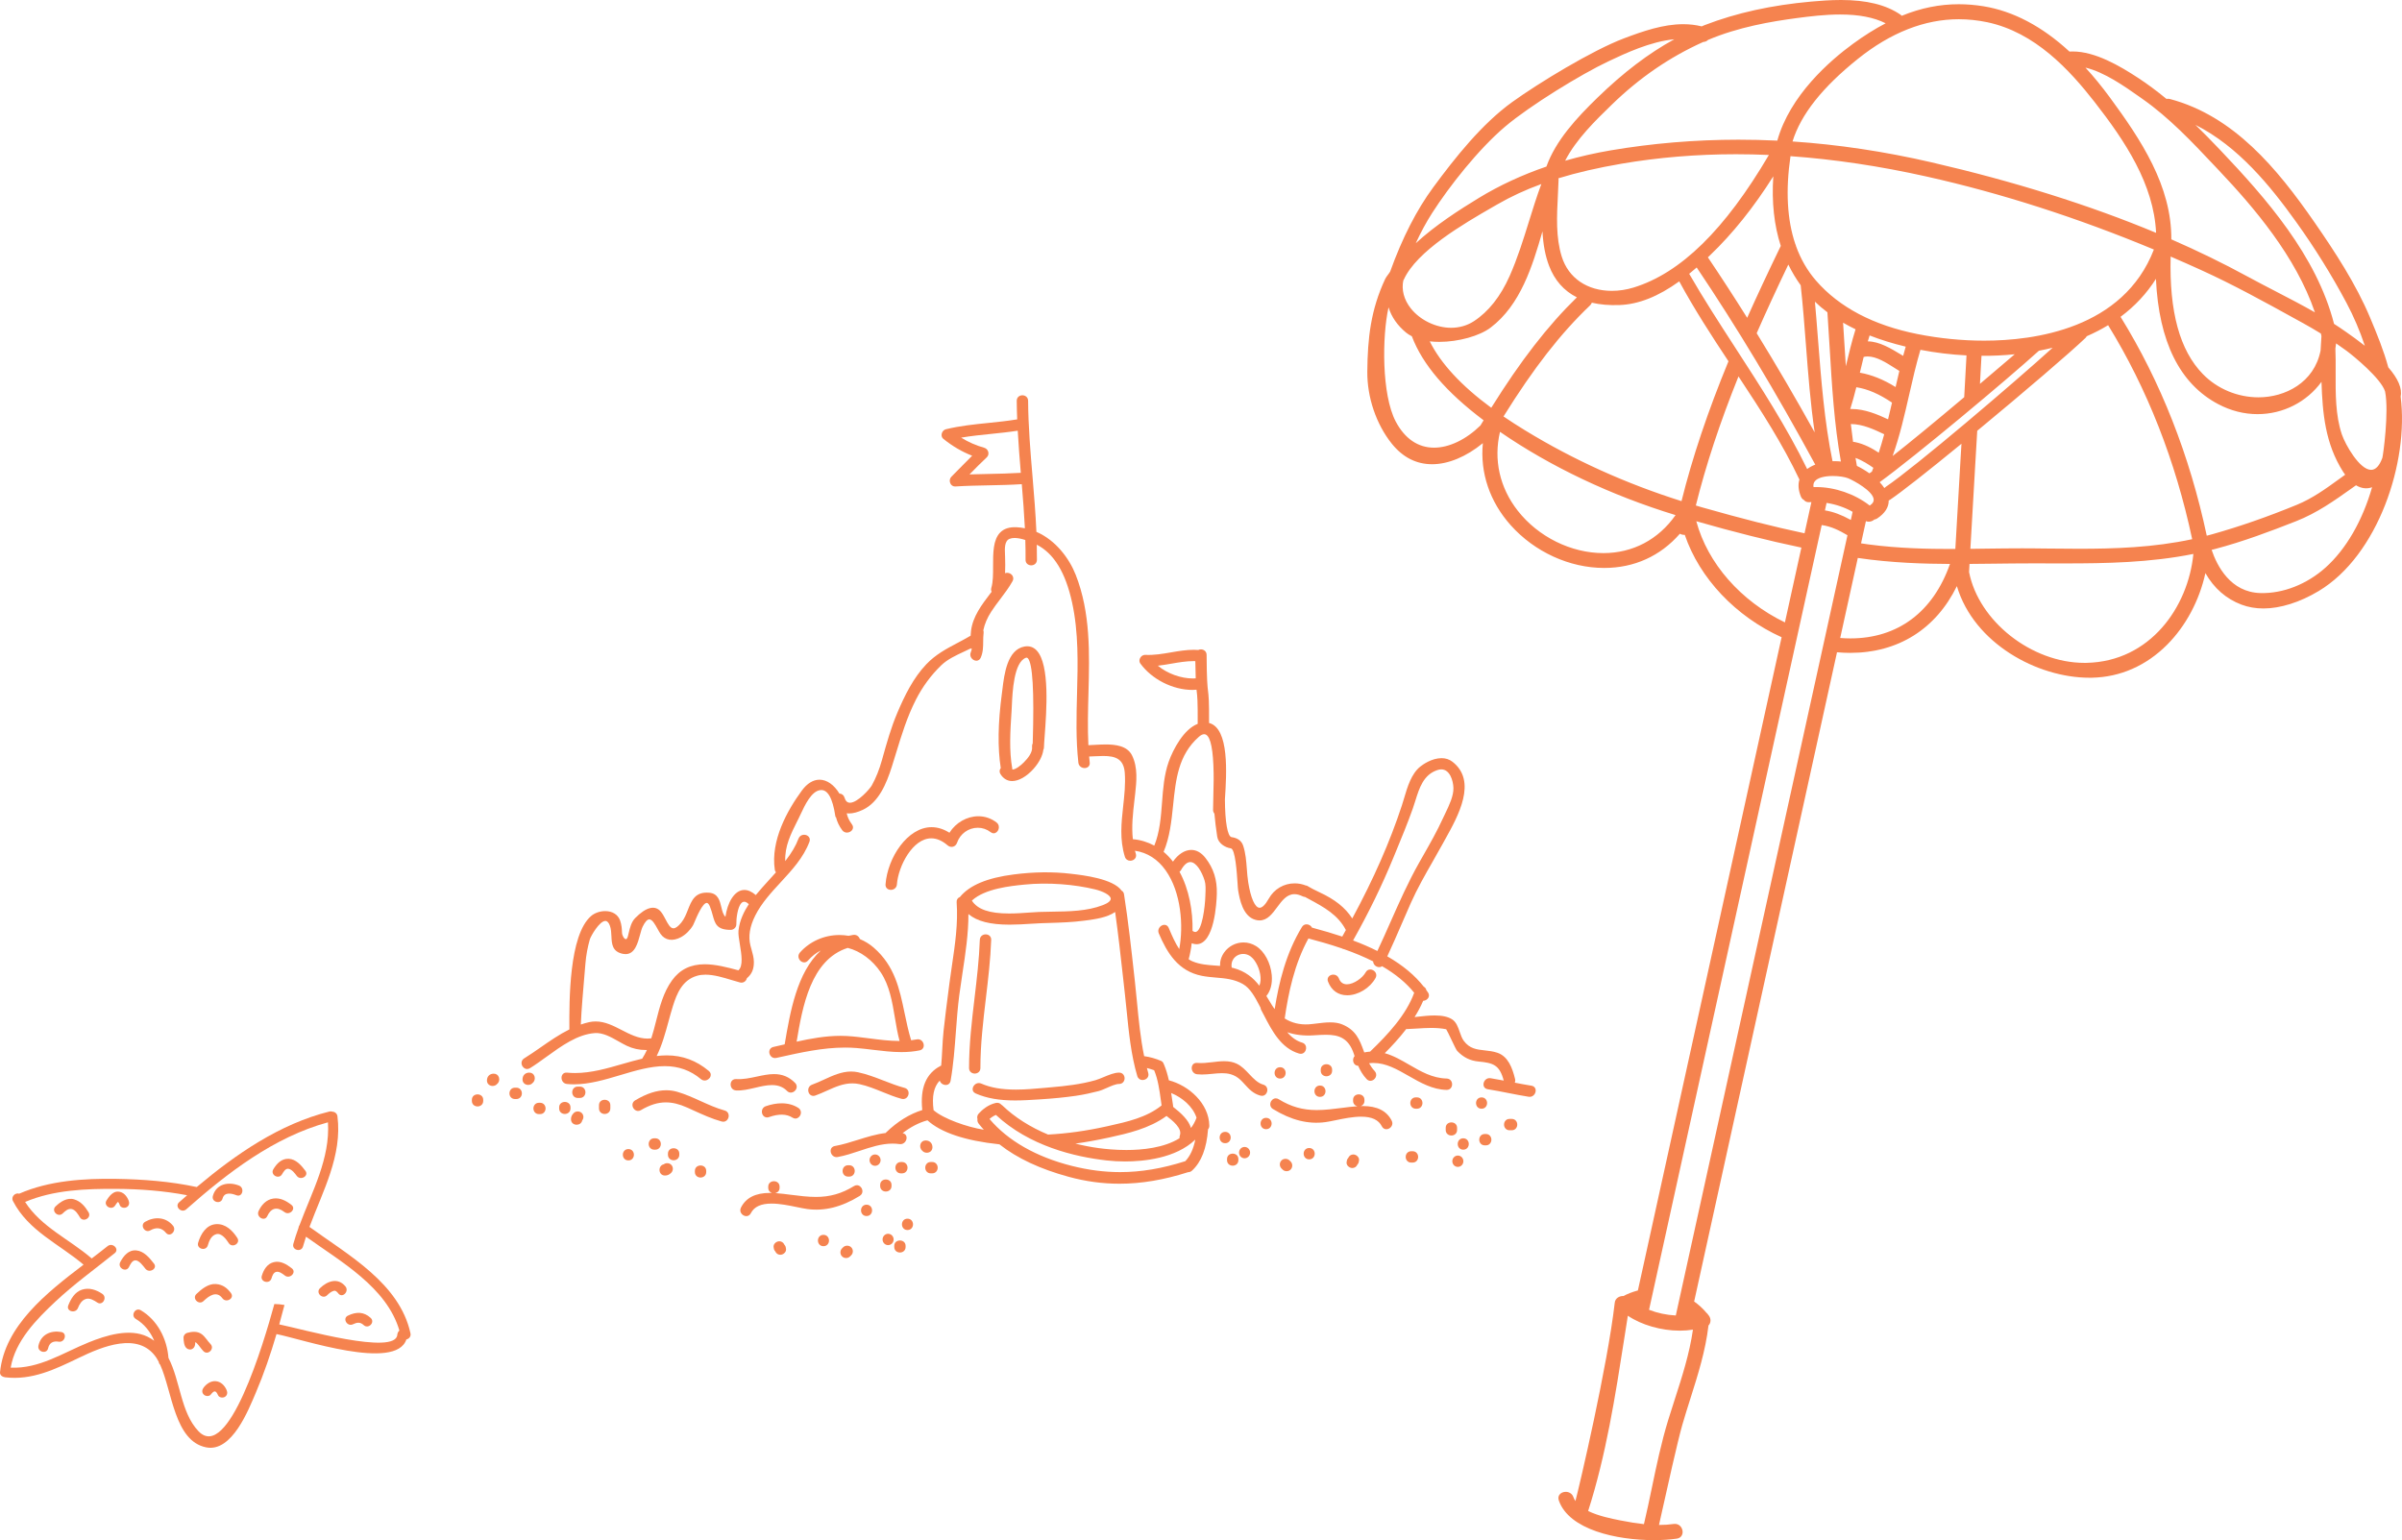 <svg version="1.1" id="Layer_1" xmlns="http://www.w3.org/2000/svg" xmlns:xlink="http://www.w3.org/1999/xlink" x="0px" y="0px" style="enable-background:new 0 0 1920 1920;" xml:space="preserve" viewBox="382.76 590.97 1151.58 738.46"> <style type="text/css"> 	.st0{fill:#F5834F;} </style> <g> 	<g> 		<path class="st0" d="M579.55,1230.25c-5.23-23.99-29.86-37.54-48.42-51c6.43-17.29,15.79-34.19,13.41-53.04 &#9;&#9;&#9;c-0.18-1.46-1.39-2.21-2.56-2.26c-0.38-0.12-0.82-0.15-1.3-0.03c-23.87,5.96-44.82,20.42-63.59,36.21 &#9;&#9;&#9;c-12.63-2.72-25.71-3.71-38.56-3.92c-15.53-0.25-32.18,0.81-46.58,7.11c-1.74-0.64-4.1,1.35-2.97,3.53 &#9;&#9;&#9;c7.42,14.36,22.06,20.51,33.84,30.5c-17.8,13.53-37.89,29.44-40.05,51.61c-0.14,1.42,1.23,2.24,2.42,2.39 &#9;&#9;&#9;c12.92,1.56,24.09-3.89,35.42-9.35c10.94-5.27,28.55-12.8,37.12-0.01c0.39,0.59,0.76,1.23,1.11,1.9c0.07,0.62,0.33,1.1,0.71,1.44 &#9;&#9;&#9;c5.79,12.74,6.79,36.67,22.13,39.63c12.31,2.37,20.2-17.98,23.73-26.23c3.9-9.12,7.1-18.56,9.91-28.1 &#9;&#9;&#9;c12.06,2.36,57.2,17.89,62.26,2.58C578.8,1232.93,579.9,1231.83,579.55,1230.25z M573.44,1230.11c-0.1,0.25-0.18,0.51-0.2,0.81 &#9;&#9;&#9;c-0.66,10.16-46.22-2.85-56.6-4.93c0.87-3.1,1.69-6.2,2.5-9.31c-1.59-0.3-3.21-0.44-4.85-0.46 &#9;&#9;&#9;c-5.14,18.94-22.17,75.89-36.39,60.97c-8.53-8.95-8.67-24.19-14.37-35.12c-0.72-9.15-5.21-18.08-13.26-22.86 &#9;&#9;&#9;c-2.67-1.58-5.06,2.59-2.4,4.16c4.08,2.42,7.02,6.18,8.82,10.46c-0.97-0.71-2.03-1.36-3.19-1.93c-8.63-4.22-19.99-0.62-28.22,2.71 &#9;&#9;&#9;c-12.48,5.06-23.65,12.7-37.4,12.12c2.2-12.83,12.34-23.15,21.47-31.71c8.93-8.37,18.88-15.54,28.41-23.19 &#9;&#9;&#9;c2.41-1.94-1.03-5.29-3.42-3.37c-2.4,1.93-4.96,3.89-7.61,5.91c-10.66-9.2-24.22-15.05-31.93-27.09 &#9;&#9;&#9;c13.57-5.8,29.23-6.36,43.76-6.27c11.27,0.06,22.76,0.92,33.92,3.05c-1.29,1.12-2.58,2.24-3.85,3.37 &#9;&#9;&#9;c-2.32,2.06,1.11,5.42,3.42,3.38c19.74-17.46,42.1-34.68,67.94-41.71c1.09,17.32-7.6,33.13-13.6,49.22 &#9;&#9;&#9;c-0.31,0.42-0.51,0.94-0.55,1.48c-0.91,2.51-1.74,5.04-2.45,7.57c-0.84,2.99,3.81,4.22,4.64,1.24c0.44-1.56,0.92-3.12,1.44-4.67 &#9;&#9;&#9;c16.78,12.03,38.74,24.31,44.77,45C573.85,1229.23,573.58,1229.65,573.44,1230.11z"/> 		<path class="st0" d="M431.79,1211.33c-2.9-1.94-6.29-3.11-9.73-1.99c-3.43,1.11-5.33,4.39-6.57,7.54 &#9;&#9;&#9;c-1.14,2.88,3.52,4.09,4.64,1.25c0.72-1.83,1.8-3.69,3.77-4.33c1.91-0.62,3.99,0.69,5.5,1.7 &#9;&#9;&#9;C431.97,1217.22,434.35,1213.04,431.79,1211.33z"/> 		<path class="st0" d="M448.1,1190.51c-3.7-0.35-6.14,2.64-7.69,5.61c-1.43,2.75,2.73,5.15,4.16,2.4c0.62-1.2,1.49-3.19,3.07-3.25 &#9;&#9;&#9;c1.82-0.07,3.85,2.79,4.8,4c1.88,2.41,6.04-0.01,4.13-2.45C454.45,1194.1,451.81,1190.86,448.1,1190.51z"/> 		<path class="st0" d="M412.11,1229.63c-5.06-0.87-9.75,1.23-10.92,6.55c-0.66,3.02,3.98,4.27,4.64,1.25 &#9;&#9;&#9;c0.58-2.61,2.42-3.61,5.03-3.16C413.9,1234.8,415.16,1230.16,412.11,1229.63z"/> 		<path class="st0" d="M418.32,1166.03c-3.37-1.01-6.63,1.16-8.92,3.38c-2.24,2.15,1.19,5.52,3.42,3.37 &#9;&#9;&#9;c1.11-1.07,2.56-2.43,4.25-2.11c1.86,0.35,3.11,2.51,4,3.98c1.6,2.65,5.74,0.21,4.13-2.45 &#9;&#9;&#9;C423.54,1169.46,421.48,1166.98,418.32,1166.03z"/> 		<path class="st0" d="M443.54,1169.76c1.23-0.73,1.36-2.09,0.84-3.29c-0.94-2.19-2.49-4.01-5-4.16c-2.51-0.15-4.4,2.36-5.55,4.23 &#9;&#9;&#9;c-1.63,2.65,2.55,5.03,4.16,2.4c0.35-0.57,0.69-1.07,1.15-1.54c0.05-0.06,0.12-0.1,0.19-0.14c0.05,0.04,0.08,0.07,0.15,0.14 &#9;&#9;&#9;c0.35,0.38,0.56,1.06,0.77,1.53C440.76,1170.12,442.52,1170.36,443.54,1169.76z"/> 		<path class="st0" d="M452.37,1176.77c-2.7,1.53-0.25,5.66,2.45,4.13c2.81-1.59,5.42-1.37,7.51,1.18c1.96,2.4,5.32-1.04,3.37-3.42 &#9;&#9;&#9;C462.26,1174.45,456.89,1174.2,452.37,1176.77z"/> 		<path class="st0" d="M497.35,1159.42c-5.07-2-10.94-0.83-12.53,4.96c-0.82,2.99,3.82,4.23,4.64,1.25 &#9;&#9;&#9;c0.88-3.21,4.19-2.54,6.65-1.57C498.99,1165.2,500.19,1160.55,497.35,1159.42z"/> 		<path class="st0" d="M486.32,1177.92c-4.74,0.31-7.37,4.85-8.57,8.92c-0.87,2.98,3.77,4.22,4.64,1.25 &#9;&#9;&#9;c0.65-2.21,1.64-4.69,4.06-5.37c2.51-0.71,4.87,2.57,5.96,4.27c1.67,2.6,5.81,0.17,4.13-2.45 &#9;&#9;&#9;C494.26,1180.99,490.88,1177.63,486.32,1177.92z"/> 		<path class="st0" d="M486.25,1206.63c-3.58-0.25-6.95,2.48-9.33,4.79c-2.23,2.16,1.2,5.53,3.42,3.37 &#9;&#9;&#9;c2.62-2.53,6.28-5.09,9.03-1.34c1.82,2.47,5.97,0.05,4.13-2.45C491.63,1208.45,489.47,1206.86,486.25,1206.63z"/> 		<path class="st0" d="M483.68,1235.4c-1.49-1.52-2.52-3.5-4.26-4.76c-2.05-1.49-4.6-1.22-6.92-0.59c-1,0.27-1.79,1.27-1.75,2.33 &#9;&#9;&#9;c0.05,1.49,0.2,3.86,1.39,4.96c0.78,0.71,1.98,0.95,2.91,0.35c1.09-0.7,1.29-1.74,1.31-2.95c0-0.09-0.01-0.16-0.02-0.25 &#9;&#9;&#9;c0.3,0.12,0.59,0.3,0.88,0.61c1.11,1.17,1.94,2.56,3.07,3.72C482.47,1241.04,485.84,1237.61,483.68,1235.4z"/> 		<path class="st0" d="M486.14,1253.21c-2.32-0.17-4.36,1.27-5.73,3.03c-0.8,1.03-0.99,2.39,0.02,3.39c0.85,0.84,2.59,1.02,3.4-0.02 &#9;&#9;&#9;c1.56-2,2.39-2.1,3.44,0.29c0.52,1.2,2.27,1.45,3.29,0.84c1.23-0.73,1.37-2.09,0.84-3.29 &#9;&#9;&#9;C490.44,1255.26,488.64,1253.39,486.14,1253.21z"/> 		<path class="st0" d="M510.89,1174.08c1.8-3.96,4.76-4.67,8.22-1.97c2.41,1.89,5.82-1.51,3.38-3.42c-2.54-1.98-5.41-3.53-8.73-3.04 &#9;&#9;&#9;c-3.36,0.5-5.68,3.06-7.03,6.03C505.45,1174.48,509.61,1176.9,510.89,1174.08z"/> 		<path class="st0" d="M517.97,1154.01c0.59-0.99,1.61-2.87,3.05-2.64c1.68,0.27,3.07,2.14,4.01,3.4c1.84,2.45,6,0.03,4.13-2.45 &#9;&#9;&#9;c-1.93-2.57-4.51-5.61-8.02-5.74c-3.41-0.13-5.72,2.31-7.35,5.04C512.21,1154.28,516.38,1156.67,517.97,1154.01z"/> 		<path class="st0" d="M522.68,1199.12c-2.39-1.89-5.37-3.74-8.56-3c-3.24,0.74-4.94,3.58-5.84,6.56c-0.91,2.97,3.74,4.2,4.64,1.25 &#9;&#9;&#9;c0.35-1.16,0.84-2.66,2.11-3.09c1.42-0.49,3.26,0.9,4.28,1.71C521.71,1204.44,525.11,1201.04,522.68,1199.12z"/> 		<path class="st0" d="M548.36,1207.76c-3.62-4.4-8.67-2.56-12.2,0.88c-2.22,2.17,1.2,5.54,3.42,3.38c0.94-0.91,1.9-1.75,3.18-2.12 &#9;&#9;&#9;c0.98-0.29,1.69,0.63,2.23,1.29C546.96,1213.58,550.31,1210.13,548.36,1207.76z"/> 		<path class="st0" d="M549.55,1221.79c-2.78,1.35-0.32,5.48,2.45,4.13c1.94-0.94,3.46-1.14,5.1,0.39c2.26,2.12,5.64-1.3,3.38-3.42 &#9;&#9;&#9;C557.16,1219.81,553.46,1219.89,549.55,1221.79z"/> 	</g> </g> <path class="st0" d="M1533.69,781.17c0.81-3.9-1.18-8.63-5.92-14.06c-2.19-8.07-5.42-15.97-8.8-24.02 &#9;c-6.74-16.01-16.74-31.32-26.55-45.48c-17.95-25.93-38.77-51.04-69.31-59.16c-0.56-0.15-1.12-0.17-1.68-0.05 &#9;c-4.72-3.87-9.13-7.15-13.51-10.02c-9.02-5.92-20.74-12.73-31.46-12.73c-0.52,0-1.04,0.02-1.55,0.05 &#9;c-13.09-12.09-26.94-19.39-41.17-21.72c-3.98-0.65-7.97-0.98-11.85-0.98c-9.28,0-18.24,1.81-27.37,5.54 &#9;c-0.2-0.21-0.4-0.39-0.63-0.55c-6.94-4.73-16.26-7.02-28.5-7.02c-5.15,0-10.27,0.4-14.15,0.75c-19.15,1.71-35.91,5.4-51.22,11.29 &#9;c-0.29,0.11-0.57,0.24-0.86,0.36c-0.19,0.08-0.38,0.17-0.58,0.25c-2.78-0.7-5.75-1.05-8.84-1.05c-9.61,0-19.27,3.34-28.34,6.77 &#9;c-15.37,5.8-41.01,21.46-53.61,30.53c-14.52,10.45-27.32,26.56-37.92,40.95c-7.93,10.76-14.86,24.31-20.59,40.26l-0.03,0.08 &#9;c-0.13,0.29-0.62,0.95-1.05,1.53c-0.53,0.72-1.08,1.47-1.3,1.94c-6.98,14.85-8.49,28.55-8.62,44.56 &#9;c-0.1,12.31,4.28,25.2,11.71,34.48c5.26,6.56,11.77,9.89,19.36,9.89c7.75,0,16.37-3.59,24.33-10.11 &#9;c-1.39,14.19,3.32,28.13,13.33,39.33c11.47,12.84,28.23,20.51,44.83,20.51c14.38,0,26.93-5.67,36.3-16.41 &#9;c0.73,0.42,1.58,0.61,2.34,0.53c7.07,20.8,24.39,39.13,46.43,49.1l-68.9,313.2c-2.79,0.77-4.99,1.62-6.92,2.68 &#9;c-1.75-0.08-3.92,0.87-4.18,3.21c-3.43,30.16-16.95,87.96-18.85,95.08c-0.41-0.61-0.73-1.22-0.95-1.84c-0.66-1.9-2.35-2.57-3.7-2.57 &#9;c-1.25,0-2.4,0.54-3.02,1.41c-0.38,0.54-0.74,1.46-0.28,2.77c4.9,14.01,27.61,18.98,45.56,18.98c4.03,0,7.83-0.25,11-0.72 &#9;c2.21-0.33,2.88-2.07,2.77-3.47c-0.14-1.9-1.69-3.93-4.28-3.56c-2.15,0.32-4.42,0.47-6.94,0.47h-0.09c0.23-1.02,0.67-3,1.25-5.61 &#9;c2.5-11.26,7.71-34.69,9.93-42.39c1.23-4.25,2.58-8.53,3.89-12.66c3.56-11.24,7.24-22.86,8.65-34.96c1.25-1.3,1.3-3.33,0.1-4.86 &#9;c-0.04-0.05-0.08-0.09-0.12-0.13l-0.05-0.05c-0.22-0.41-0.51-0.74-0.79-0.94c-1.86-2.2-3.88-4.06-6.01-5.53l68.49-311.3 &#9;c2.12,0.19,4.25,0.29,6.33,0.29c22.9,0,41.03-11.36,51.14-32c8.18,27.51,38.59,43.92,63.55,43.92c0.44,0,0.88,0,1.31-0.01 &#9;c13.5-0.29,25.93-5.77,35.96-15.84c8.92-8.96,15.42-21.12,18.33-34.31c4.11,7.24,9.92,12.32,17.26,15.1 &#9;c3.25,1.23,6.8,1.85,10.57,1.85h0c8.09,0,17.49-2.96,26.47-8.35C1522.9,857.3,1537.71,812.41,1533.69,781.17z M1483.52,697.28 &#9;c9,12.54,17.16,25.66,24.25,38.99c3.42,6.44,6.37,13.33,8.76,20.49c-3.33-2.62-6.43-4.82-8.54-6.3l-0.59-0.42 &#9;c-1.77-1.25-3.67-2.52-5.64-3.79c-8.39-32.72-32.58-60.2-54.6-83.38c-4.4-4.63-8.21-8.5-11.86-12.04 &#9;C1455.8,661.15,1471.16,680.04,1483.52,697.28z M1495.72,752.15c-0.07,1.51-0.19,3.21-0.28,4.58c-0.1,1.39-0.15,2.13-0.13,2.28 &#9;c-3.03,15.52-17.13,22.47-29.75,22.47c-10.06,0-19.8-4.07-26.7-11.16c-11.07-11.35-16.12-29.78-15.44-56.33 &#9;c5,2.15,10,4.36,14.85,6.57c15.22,6.93,30.27,15.22,44.82,23.25l3.75,2.06c2.75,1.51,5.58,3.16,8.62,5.03 &#9;C1495.54,751.32,1495.63,751.74,1495.72,752.15z M1408.44,637.37l1.52,1.07c12.77,8.96,23.76,20.61,34.38,31.88l2.47,2.62 &#9;c16.54,17.5,36.64,40.98,45.77,67.79c-6.22-3.55-12.68-6.9-18.94-10.14c-4.5-2.33-9.16-4.75-13.66-7.2 &#9;c-11.32-6.17-23.51-12.11-36.23-17.66c0.16-25.62-14.51-47.71-29.55-68.15c-3.78-5.14-7.68-9.91-11.62-14.19 &#9;C1391.64,625.53,1401.31,632.35,1408.44,637.37z M1321.86,600.19c4.5,0,9.07,0.48,13.61,1.43c22.93,4.82,39.52,22.93,51.42,38.17 &#9;c14.72,18.85,28.46,39.51,29.55,62.82c-31.86-13.29-68.13-24.68-107.82-33.84c-22.31-5.15-44.68-8.51-66.48-9.97 &#9;c4.02-12.98,14.3-25.96,31.42-39.67C1289.26,606.57,1305.51,600.19,1321.86,600.19z M1253.46,824.5c-0.42,0-0.83,0.01-1.25,0.02 &#9;c-0.19-1.09,0.02-2.04,0.63-2.8c1.28-1.6,4.42-2.52,8.61-2.52c2.83,0,5.78,0.44,7.34,1.08c3.01,1.25,11.87,6.15,12.26,10.09 &#9;c0.11,1.08-0.43,2-1.64,2.81c-0.09,0.06-0.17,0.13-0.25,0.2C1272.03,827.82,1262.45,824.5,1253.46,824.5z M1270.95,836.38 &#9;l-0.85,3.89c-4.6-2.52-8.57-3.98-12.42-4.58l0.79-3.59C1262.95,832.79,1267.26,834.27,1270.95,836.38z M1129.93,676.63 &#9;c-0.01-0.04-0.02-0.08-0.03-0.12c0.01-0.02,0.01-0.04,0.02-0.06c8.92-2.74,18.82-5.03,30.27-6.99c17.61-3.01,36.07-4.54,54.85-4.54 &#9;c5.18,0,10.49,0.12,15.77,0.35c-21.09,35.87-42.32,56.67-64.91,63.58c-3.42,1.04-6.9,1.58-10.34,1.58 &#9;c-11.84,0-20.83-6.13-24.05-16.39c-2.89-9.22-2.37-19.45-1.86-29.35c0.13-2.49,0.26-5.07,0.33-7.54 &#9;C1130,676.95,1129.96,676.78,1129.93,676.63z M1236.51,708.88c-6.19,12.78-11.46,24.06-16.11,34.47c-6.3-10.05-12.64-19.8-18.84-29 &#9;l0.06-0.06c0.35-0.33,0.7-0.66,1.04-0.99c10.74-10.26,20.91-22.96,30.26-37.77C1232.1,687.79,1233.31,699,1236.51,708.88z &#9; M1240.13,717.82c1.72,3.53,3.71,6.87,5.93,9.93c1.05,9.57,1.8,19.34,2.53,28.8c1.05,13.72,2.14,27.88,4.17,41.74 &#9;c-9.07-16.34-18.42-32.33-27.8-47.56C1229.42,740.58,1234.38,729.82,1240.13,717.82z M1196.2,719.22 &#9;c19.3,28.68,37.89,59.61,56.84,94.52c-1.47,0.57-2.77,1.28-3.88,2.12c-9.78-20.08-22.23-39.31-34.28-57.9 &#9;c-7.96-12.29-15.49-23.9-22.28-35.71C1193.77,721.29,1194.98,720.28,1196.2,719.22z M1252.88,735.62c1.83,1.77,3.85,3.48,5.99,5.09 &#9;c0.4,5.65,0.74,11.4,1.07,16.96c1.07,17.96,2.17,36.53,5.39,54.58c-0.95-0.1-1.92-0.15-2.89-0.15c-0.37,0-0.75,0.01-1.12,0.02 &#9;c-3.88-18.8-5.46-39.12-6.99-58.78C1253.87,747.5,1253.41,741.46,1252.88,735.62z M1295.18,761.6l-0.87-0.52 &#9;c-4.93-2.99-10.51-6.38-16.07-6.44c0.25-0.87,0.54-1.81,0.86-2.83c5.26,2.07,11.08,3.87,17.31,5.37 &#9;C1295.98,758.66,1295.57,760.15,1295.18,761.6z M1298.07,780.22c1.62-7.09,3.29-14.43,5.39-21.52c7.23,1.4,14.66,2.3,22.09,2.68 &#9;c-0.36,6.68-0.72,13.35-1.1,20.03c-14.52,12.24-26.06,21.72-34.32,28.21C1293.56,800.02,1295.85,789.96,1298.07,780.22z &#9; M1291.1,767.41c0.77,0.49,1.53,0.97,2.26,1.42c-0.61,2.54-1.21,5.12-1.81,7.72c-5.79-3.61-11.54-5.92-17.12-6.88 &#9;c0.6-2.52,1.2-5.05,1.83-7.56c0.61-0.15,1.26-0.22,1.92-0.22C1282.41,761.88,1287.03,764.82,1291.1,767.41z M1289.84,784.02 &#9;c-0.64,2.77-1.28,5.46-1.9,8c-5.19-2.42-11.21-4.94-17.38-4.94c-0.25,0-0.51,0-0.77,0.01c0.06-0.14,0.11-0.29,0.16-0.44 &#9;c0.91-2.88,1.77-5.97,2.78-10.01C1278.15,777.47,1283.75,779.89,1289.84,784.02z M1267.71,766.55c-0.27-4.08-0.53-8.14-0.78-12.15 &#9;c-0.18-2.93-0.37-5.83-0.55-8.71c1.95,1.13,3.95,2.2,5.98,3.17C1270.55,754.65,1269.11,760.7,1267.71,766.55z M1272.34,810.54 &#9;c3.25,1.15,6.12,3.04,8.56,4.73c0,0,0,0,0,0l-0.15,0.38c-0.13,0.33-0.25,0.65-0.38,0.97c-0.07,0.17-0.11,0.32-0.15,0.46 &#9;c-0.42,0.3-0.83,0.58-1.22,0.84c-1.9-1.36-3.97-2.59-6-3.58C1272.78,813.09,1272.56,811.82,1272.34,810.54z M1271.96,802.91 &#9;c-0.25-0.05-0.5-0.08-0.79-0.09c-0.4-2.9-0.76-5.77-1.07-8.53c5.69,0.01,11.26,2.65,15.74,4.78c0.09,0.04,0.18,0.08,0.26,0.11 &#9;c-0.87,3.2-1.72,6.1-2.62,8.85C1280.52,806.08,1276.59,803.82,1271.96,802.91z M1360.27,759.14c2.24-0.43,4.45-0.91,6.59-1.45 &#9;c-19.09,17.3-65.86,57.14-79.95,66.67c-0.26,0.17-0.5,0.38-0.74,0.62c-0.62-0.93-1.37-1.87-2.25-2.81 &#9;C1301.4,809.44,1344.71,773.23,1360.27,759.14z M1332,775.02c0.25-4.48,0.5-8.97,0.74-13.45c5.4,0.05,10.77-0.21,15.93-0.74 &#9;l-0.21,0.18C1344.21,764.63,1338.45,769.55,1332,775.02z M1329.78,813.1l0.92-15.58c22.73-18.78,44.53-37.48,51.87-44.49 &#9;c0.29-0.28,0.49-0.55,0.6-0.83c3.6-1.57,7.06-3.35,10.28-5.31c18.75,30.47,32.3,64.99,40.3,102.61 &#9;c-18.75,4.03-37.24,4.59-54.45,4.59c-5.33,0-10.78-0.06-16.05-0.12l-5.13-0.06c-1.95-0.02-3.9-0.03-5.84-0.03 &#9;c-5.8,0-11.65,0.08-17.3,0.15c-2.53,0.04-5.05,0.07-7.57,0.1C1328.17,840.45,1328.99,826.55,1329.78,813.1z M1333.99,754.31 &#9;c-10.5,0-21.53-1.09-31.9-3.16c-21.19-4.22-37.56-12.84-48.67-25.61c-4.14-4.75-7.37-10.35-9.61-16.59 &#9;c-0.05-0.36-0.17-0.68-0.31-0.91c-3.95-11.6-4.73-25.79-2.33-42.19c20.96,1.49,42.9,4.77,65.23,9.76 &#9;c35.65,7.96,72.32,19.74,108.99,35C1400.69,748.63,1358.1,754.31,1333.99,754.31z M1199.34,611.09c0.87-0.02,1.69-0.37,2.31-0.99 &#9;c14.68-6.22,30.43-8.85,42.52-10.46c6.28-0.83,13.58-1.72,20.77-1.72c9.05,0,16.2,1.38,21.85,4.22c-5.14,2.68-10.26,5.89-15.63,9.81 &#9;c-10.97,8-30.24,24.65-36.31,46.45c-6.21-0.3-12.48-0.45-18.63-0.45c-20.78,0-41.47,1.74-61.51,5.16 &#9;c-7.21,1.23-14.46,2.88-21.57,4.92c5.25-10.28,14.66-19.41,22.25-26.77l0.14-0.14C1168.85,628.19,1183.18,618.37,1199.34,611.09z &#9; M1069.32,693.18c8.22-12.85,22.25-30.67,35.05-41.52c11.89-10.07,36.36-25.08,49.48-31.27c8.1-3.83,20.19-9.53,31.62-10.59 &#9;c-12.29,6.71-24.33,15.86-36.77,27.93c-10.1,9.8-20.07,20.6-24.55,33.11c-11.63,3.98-22.49,9.02-32.28,14.97 &#9;c-9.31,5.66-21.07,13.2-30.36,21.8C1063.95,702.3,1066.52,697.56,1069.32,693.18z M1055.58,725.29l0.11-0.04l0.05-0.12 &#9;c6.16-13.82,28.93-26.96,42.53-34.81l2.26-1.3c6.5-3.76,13.44-6.98,21.19-9.81c-2.22,5.97-4.14,12.13-5.99,18.09 &#9;c-2.68,8.64-5.46,17.57-9.21,26.01c-4.35,9.79-10.11,17.08-17.13,21.66c-3.17,2.07-6.95,3.17-10.92,3.17 &#9;c-7.25,0-14.83-3.65-19.33-9.3C1055.84,734.67,1054.57,729.86,1055.58,725.29z M1093.47,793.42c-0.32,0.52-0.64,1.04-0.95,1.56 &#9;c-6.91,6.76-15.01,10.64-22.24,10.64c-7.69,0-14.04-4.34-18.37-12.54c-6.79-12.89-6.56-40.84-3.45-54.75 &#9;c1.42,4.61,4.24,8.67,8.4,12.11c0.74,0.61,1.62,1.17,2.78,1.77c5.11,13.52,16.37,26.7,34.4,40.28L1093.47,793.42z M1068.22,754.64 &#9;c1.46,0.17,2.99,0.25,4.58,0.25c9.19,0,19.33-2.83,24.65-6.88c14.29-10.86,19.99-29.39,24.81-46.11c0.35,6.48,1.36,11.75,3.15,16.48 &#9;c2.63,6.94,7.12,12.04,13.35,15.16c-13.92,13.56-26.98,30.4-41.05,52.95C1083.4,775.95,1073.48,765.24,1068.22,754.64z &#9; M1151.46,856.17c-15.49,0-31.22-7.79-41.05-20.32c-8.65-11.03-11.67-24.45-8.51-37.82c24.19,16.69,53.27,30.48,84.17,39.92 &#9;C1177.81,849.71,1165.54,856.17,1151.46,856.17z M1188.92,831.25c-26.69-8.41-51.9-19.82-74.95-33.91 &#9;c-3.64-2.22-7.13-4.47-10.39-6.69c14.53-23.32,27.32-39.73,41.44-53.2c0.41-0.39,0.71-0.84,0.9-1.35c3.95,0.93,8.46,1.31,13.26,1.13 &#9;c9.15-0.34,18.53-4.06,28.66-11.35c7.2,13.33,15.59,26.23,23.59,38.31C1201.48,788.37,1194.12,810.31,1188.92,831.25z &#9; M1216.23,771.46c11.2,16.95,21.14,32.4,29.22,49.45c-0.74,2.39-0.51,5.11,0.67,8.08c0.31,0.79,0.81,1.36,1.48,1.7 &#9;c0.54,0.7,1.33,1.07,2.31,1.07c0.11,0,0.22,0,0.33-0.01c0.26-0.02,0.53-0.03,0.8-0.03c0.05,0,0.1,0,0.15,0l-3.29,14.95 &#9;c-14.54-3.08-29.82-6.95-49.48-12.54c-0.53-0.15-1.05-0.31-1.57-0.47c-0.35-0.11-0.7-0.22-1.06-0.32 &#9;C1200.63,813.88,1207.32,793.63,1216.23,771.46z M1196.01,840.89c17.99,5.17,34.48,9.3,50.38,12.64l-7.89,35.87 &#9;C1217.27,879.13,1201.43,861.05,1196.01,840.89z M1185.62,1262.13c-1.03,3.2-2.1,6.51-3.1,9.77c-3.27,10.64-5.59,21.78-7.84,32.55 &#9;c-1.18,5.66-2.4,11.51-3.75,17.21c-0.01,0.03-0.01,0.07-0.02,0.1c-3.32-0.35-6.89-0.92-11.2-1.77l-0.35-0.07 &#9;c-4.1-0.82-10.27-2.05-15.2-4.46c8.6-26.86,13.01-55.11,17.27-82.42c0.58-3.74,1.17-7.47,1.76-11.21 &#9;c6.51,4.42,15.99,7.16,24.89,7.16c0,0,0,0,0,0c2.19,0,4.32-0.17,6.32-0.49C1192.76,1240.03,1189.13,1251.26,1185.62,1262.13z &#9; M1186.18,1221.71c-4.37-0.21-8.79-1.15-12.82-2.72l82.77-376.26c4.58,0.59,8.64,2.68,12.35,4.88L1186.18,1221.71z M1269.87,897.07 &#9;c-1.6,0-3.23-0.07-4.87-0.2l8.44-38.38c16.41,2.43,32.18,2.82,44.19,2.88C1309.56,884.4,1292.61,897.07,1269.87,897.07z &#9; M1322.81,809.17c-0.87,14.75-1.77,30.01-2.61,45.02c-0.74,0-1.47,0-2.21,0c-10.67,0-24.77-0.25-39.27-2.16 &#9;c-1.05-0.14-2.11-0.3-3.16-0.46l-0.57-0.09l2.34-10.63c1.3,0.54,2.9,0.22,4.01-0.76c0.49-0.07,0.97-0.25,1.44-0.56 &#9;c3.69-2.47,5.53-5.35,5.48-8.58c0.23-0.1,0.44-0.22,0.65-0.36c5.42-3.67,17.57-13.2,34.23-26.85L1322.81,809.17z M1383.15,908.79 &#9;c-0.34,0.01-0.68,0.01-1.02,0.01c-25.38,0-50.71-19.94-55.35-43.55c0.08-1.29,0.15-2.59,0.22-3.89c3.85-0.03,7.7-0.07,11.57-0.12 &#9;c5.99-0.07,12.19-0.15,18.35-0.15h0.84c2.27,0,4.53,0.01,6.78,0.01c2.74,0.01,5.47,0.01,8.19,0.01c19.71,0,40.69-0.35,61.59-4.54 &#9;C1431.84,882.1,1413.53,908.13,1383.15,908.79z M1440.74,847.83c-8.21-38.59-22.11-73.89-41.33-104.95 &#9;c6.89-5.13,12.59-11.25,16.96-18.2c1.38,30.12,11.42,50.33,29.85,60.06c6.04,3.19,12.39,4.8,18.89,4.8 &#9;c12.15,0,23.53-5.77,30.63-15.49c0.49,15,1.76,29.58,10.37,43.14c0.32,0.5,0.65,0.94,0.96,1.37l0.02,0.03 &#9;c-0.94,0.67-1.87,1.35-2.8,2.02c-6.62,4.79-12.87,9.32-20.41,12.42c-14.05,5.76-27.32,10.38-40.59,14.12 &#9;c-0.68,0.19-1.36,0.37-2.04,0.54L1440.74,847.83z M1497.7,863.09c-8.95,8.01-20.35,12.52-31.22,12.24 &#9;c-14.34-0.35-20.8-12.98-23.41-20.71l0.14-0.04c0.55-0.13,1.11-0.27,1.66-0.42c13.4-3.55,26.49-8.48,38.65-13.27 &#9;c10.13-3.99,18.25-9.77,26.85-15.88l1.92-1.36c2.57,1.54,5.22,1.86,7.71,0.93C1515.4,840.66,1507.5,854.32,1497.7,863.09z &#9; M1524.91,810.54c-1.39,3.79-3.2,5.71-5.39,5.71c-5.44,0-12.29-11.92-14.02-17.01c-3.08-9.1-3.02-19.6-2.97-29.76 &#9;c0.02-3.98,0.04-7.74-0.12-11.36c0.12-0.75,0.23-1.57,0.33-2.51c1.87,1.27,3.52,2.45,5.05,3.58c3.39,2.52,16.47,13.22,18.44,19.46 &#9;l0.01,0.08C1528.19,788.38,1525.27,809.5,1524.91,810.54z"/> <g> 	<g> 		<path class="st0" d="M1039.69,1055.81c-0.93,0-1.71,0.48-2.19,1.36c-1.46,2.66-5.71,5.75-8.99,5.75c-1.84,0-3.13-0.95-3.85-2.82 &#9;&#9;&#9;c-0.44-1.14-1.44-1.83-2.68-1.83c-0.97,0-1.87,0.44-2.35,1.14c-0.43,0.62-0.5,1.41-0.19,2.21c1.62,4.23,4.89,6.56,9.21,6.56h0 &#9;&#9;&#9;c5.23,0,10.94-3.48,13.58-8.28c0.48-0.88,0.48-1.81,0-2.63C1041.7,1056.39,1040.69,1055.81,1039.69,1055.81z"/> 		<path class="st0" d="M990.33,1113.97c0.16-1.15-0.37-2.51-1.91-2.94c-2.67-0.75-4.65-2.84-6.74-5.06 &#9;&#9;&#9;c-1.81-1.92-3.67-3.9-6.07-5.01c-1.72-0.8-3.62-1.17-5.98-1.17c-1.85,0-3.76,0.23-5.6,0.46c-2.47,0.3-5.13,0.58-7.27,0.36 &#9;&#9;&#9;c-1.76-0.17-2.6,1.07-2.66,2.31c-0.07,1.38,0.8,2.94,2.58,3.13c0.73,0.08,1.48,0.12,2.3,0.12c1.69,0,3.38-0.17,5.01-0.33 &#9;&#9;&#9;c1.62-0.16,3.15-0.31,4.68-0.31c2.55,0,5.86,0.38,8.9,3.32c0.75,0.72,1.42,1.46,2.08,2.18c2.03,2.21,3.95,4.31,7.34,5.25 &#9;&#9;&#9;c0.27,0.07,0.53,0.11,0.79,0.11C989.23,1116.4,990.17,1115.18,990.33,1113.97z"/> 		<path class="st0" d="M1036.06,1121.29c-0.31,0-0.61,0.01-0.91,0.02c0.97-0.33,1.76-1.17,1.76-2.49v-0.52c0-3.48-5.45-3.48-5.45,0 &#9;&#9;&#9;v0.52c0,1.44,0.95,2.3,2.04,2.56c-1.4,0.09-2.72,0.23-3.81,0.36c-1.09,0.13-2.16,0.27-3.2,0.4c-4.38,0.56-8.52,1.08-12.46,1.08 &#9;&#9;&#9;c-6.75,0-12.37-1.6-18.23-5.2c-0.45-0.28-0.92-0.42-1.39-0.42c-1.15,0-2.2,0.86-2.55,2.1c-0.34,1.2,0.11,2.36,1.18,3.01 &#9;&#9;&#9;c8.72,5.36,16.91,7.4,25.16,6.29c1.42-0.19,3.15-0.55,4.99-0.93c3.83-0.79,8.17-1.68,12.14-1.68c5.1,0,8.34,1.51,9.92,4.62 &#9;&#9;&#9;c0.45,0.89,1.24,1.4,2.16,1.4c0.98,0,1.95-0.56,2.49-1.44c0.51-0.83,0.54-1.77,0.08-2.67 &#9;&#9;&#9;C1047.57,1123.59,1043.02,1121.29,1036.06,1121.29z"/> 		<path class="st0" d="M758.96,1091.71l-0.5,0.12c-1.65,0.38-3.28,0.76-4.9,1.12c-1.34,0.3-2.12,1.38-1.97,2.75 &#9;&#9;&#9;c0.14,1.25,1.14,2.59,2.72,2.59c0.21,0,0.43-0.03,0.65-0.07l1.22-0.27c10.31-2.3,20.97-4.69,31.69-4.69 &#9;&#9;&#9;c1.88,0,3.74,0.07,5.54,0.22c2.62,0.21,5.29,0.53,7.87,0.85c4.46,0.54,9.08,1.1,13.63,1.1h0c3.17,0,6.03-0.27,8.73-0.82 &#9;&#9;&#9;c1.34-0.27,2.12-1.32,1.98-2.68c-0.14-1.44-1.39-2.98-3.38-2.59c-0.79,0.16-1.64,0.3-2.66,0.42c-1.32-4.34-2.24-8.73-3.13-12.99 &#9;&#9;&#9;c-2.43-11.67-4.73-22.69-14.82-31.44c-1.95-1.7-4.18-3.07-6.63-4.1c-0.4-1.16-1.54-2.26-3.22-1.99c-0.76,0.13-1.49,0.27-2.18,0.43 &#9;&#9;&#9;c-1.44-0.25-2.92-0.38-4.38-0.38c-7.32,0-14.24,3.07-18.97,8.42c-0.74,0.84-0.91,1.95-0.46,2.96c0.47,1.04,1.48,1.75,2.51,1.75 &#9;&#9;&#9;c0.69,0,1.32-0.31,1.84-0.89c1.84-2.08,3.89-3.69,6.12-4.81c-11.46,10.59-14.67,29.48-17.28,44.83L758.96,1091.71z &#9;&#9;&#9; M789.19,1045.46c6.12,1.56,11.88,5.83,15.82,11.73c4.2,6.28,5.51,14.16,6.79,21.77c0.62,3.72,1.27,7.56,2.24,11.14H814 &#9;&#9;&#9;c-4.78,0-9.69-0.64-14.44-1.25c-3.56-0.46-7.25-0.94-10.81-1.14c-0.98-0.05-2-0.08-3.02-0.08c-7.22,0-14.37,1.32-21.05,2.79 &#9;&#9;&#9;C767.48,1073.67,771.45,1051.11,789.19,1045.46z"/> 		<path class="st0" d="M752.84,1111.24c3.04,0,5.34,0.89,7.24,2.8c0.52,0.53,1.16,0.81,1.84,0.81c1.09,0,2.16-0.75,2.61-1.82 &#9;&#9;&#9;c0.42-1,0.2-2.04-0.59-2.84c-2.86-2.88-6.06-4.22-10.09-4.22c-2.69,0-5.38,0.58-8.23,1.19c-3.23,0.69-6.58,1.41-9.92,1.2 &#9;&#9;&#9;c-1.78-0.09-2.63,1.24-2.66,2.49c-0.04,1.39,0.84,2.85,2.61,2.96c2.87,0.17,6.03-0.56,9.08-1.27 &#9;&#9;&#9;C747.44,1111.89,750.26,1111.24,752.84,1111.24z"/> 		<path class="st0" d="M806.48,1109.13c-3.98-1.54-8.09-3.13-12.37-4.04c-1.07-0.23-2.18-0.35-3.29-0.35 &#9;&#9;&#9;c-4.62,0-8.91,1.98-13.06,3.89c-1.85,0.85-3.77,1.73-5.66,2.41c-1.54,0.55-2.02,2-1.81,3.19c0.28,1.64,1.76,2.6,3.31,2.04 &#9;&#9;&#9;c1.91-0.68,3.74-1.51,5.52-2.31c4.05-1.82,7.88-3.54,12.25-3.54c1.15,0,2.31,0.12,3.45,0.37c3.75,0.8,7.4,2.29,10.94,3.72 &#9;&#9;&#9;c2.99,1.22,6.08,2.47,9.23,3.32c0.26,0.07,0.51,0.1,0.76,0.1h0c1.49,0,2.44-1.23,2.6-2.45c0.15-1.15-0.38-2.49-1.92-2.9 &#9;&#9;&#9;C813.04,1111.67,809.7,1110.38,806.48,1109.13z"/> 		<path class="st0" d="M730.19,1123.43c-4-1.11-7.83-2.85-11.53-4.52c-3.61-1.64-7.35-3.33-11.26-4.46 &#9;&#9;&#9;c-1.69-0.48-3.45-0.73-5.22-0.73c-4.58,0-9.31,1.53-14.89,4.83c-1.08,0.63-1.54,1.77-1.22,2.96c0.34,1.24,1.43,2.14,2.6,2.14 &#9;&#9;&#9;c0.47,0,0.93-0.13,1.37-0.4c4.3-2.53,8.09-3.71,11.93-3.71c3.19,0,6.45,0.79,10.26,2.49c1.02,0.45,2.02,0.91,3.02,1.37 &#9;&#9;&#9;c4.49,2.04,8.73,3.98,13.48,5.3c0.26,0.07,0.53,0.11,0.78,0.11c1.47,0,2.41-1.22,2.58-2.43 &#9;&#9;&#9;C732.26,1125.21,731.73,1123.86,730.19,1123.43z"/> 		<path class="st0" d="M757.51,1119.98c-2.41,0-5.04,0.48-7.62,1.39c-1.54,0.54-2.02,1.98-1.81,3.17c0.28,1.65,1.76,2.61,3.32,2.06 &#9;&#9;&#9;c4.69-1.66,8.48-1.57,11.29,0.24c0.46,0.3,0.94,0.45,1.42,0.45c1.11,0,2.14-0.84,2.5-2.05c0.36-1.22-0.08-2.4-1.14-3.08 &#9;&#9;&#9;C763.22,1120.72,760.55,1119.98,757.51,1119.98z"/> 		<path class="st0" d="M852.06,1104.94c0.48-0.48,0.73-1.12,0.73-1.86c-0.01-11.22,1.33-22.53,2.63-33.47 &#9;&#9;&#9;c1.08-9.14,2.21-18.6,2.54-27.98c0.03-0.74-0.21-1.39-0.67-1.87c-0.48-0.5-1.2-0.79-1.97-0.79c-1.35,0-2.75,0.9-2.81,2.63 &#9;&#9;&#9;c-0.33,9.34-1.45,18.78-2.53,27.91c-1.3,10.96-2.64,22.3-2.63,33.56c0,1.74,1.37,2.65,2.73,2.65 &#9;&#9;&#9;C850.83,1105.72,851.56,1105.44,852.06,1104.94z"/> 		<path class="st0" d="M869.4,1118.61c3.75,0,7.57-0.24,11.26-0.48l1.15-0.07c6.09-0.39,11.55-0.93,16.69-1.67 &#9;&#9;&#9;c3.88-0.55,7.68-1.44,10.89-2.25c1.17-0.29,2.55-0.9,4-1.54c2.11-0.93,4.29-1.9,5.88-1.9c1.74,0,2.65-1.37,2.65-2.72 &#9;&#9;&#9;c0-1.35-0.91-2.72-2.65-2.72c-2.23,0-4.88,1.1-7.44,2.17c-1.4,0.58-2.72,1.13-3.89,1.47c-6.97,1.98-14.35,2.81-21.29,3.4 &#9;&#9;&#9;c-1.02,0.09-2.06,0.18-3.11,0.28c-4.49,0.41-9.13,0.83-13.75,0.83c-6.81,0-12.08-0.92-16.59-2.89c-0.38-0.17-0.77-0.25-1.17-0.25 &#9;&#9;&#9;c-1.5,0-2.66,1.22-2.9,2.41c-0.24,1.13,0.29,2.1,1.41,2.59C855.78,1117.55,861.77,1118.61,869.4,1118.61L869.4,1118.61z"/> 		<path class="st0" d="M943.14,1108.95c-0.58-2.62-1.32-5.22-2.39-7.73c-0.02-0.06-0.05-0.1-0.08-0.14 &#9;&#9;&#9;c-0.22-0.67-0.65-1.17-1.22-1.42c-2.65-1.14-5.32-1.89-8.16-2.29c-1.76-8.55-2.63-17.52-3.46-26.19c-0.3-3.14-0.61-6.38-0.96-9.51 &#9;&#9;&#9;l-0.31-2.78c-1.42-12.85-2.89-26.13-4.91-39.13c-0.15-0.99-0.69-1.49-1.15-1.74c-4.05-5.75-18.54-7.43-24.01-8.06l-0.5-0.06 &#9;&#9;&#9;c-8.53-1-17.63-0.89-27.19,0.34c-12.77,1.63-21.23,5.18-25.85,10.84c-1.06,0.38-1.63,1.3-1.55,2.49 &#9;&#9;&#9;c0.73,10.11-0.77,20.32-2.23,30.19c-0.42,2.85-0.85,5.79-1.23,8.69l-0.43,3.36c-0.82,6.33-1.67,12.88-2.37,19.34 &#9;&#9;&#9;c-0.33,3.02-0.49,6.13-0.65,9.13c-0.13,2.5-0.27,5.08-0.5,7.61c-0.09,0.03-0.17,0.07-0.26,0.12c-7.03,3.64-9.91,10.6-8.81,21.2 &#9;&#9;&#9;c-6,1.85-11.97,5.53-17.32,10.73c-0.1,0.09-0.18,0.19-0.26,0.28c-4.54,0.54-8.97,1.93-13.26,3.27c-3.58,1.12-7.28,2.29-11.08,2.97 &#9;&#9;&#9;c-1.33,0.24-2.12,1.26-2,2.59c0.12,1.32,1.15,2.73,2.84,2.73c0.17,0,0.36-0.02,0.54-0.05c3.59-0.65,7.15-1.83,10.59-2.98 &#9;&#9;&#9;c5.08-1.69,10.34-3.45,15.71-3.45c1.13,0,2.25,0.08,3.33,0.23c0.15,0.02,0.3,0.03,0.44,0.03c1.71,0,2.84-1.45,2.94-2.84 &#9;&#9;&#9;c0.09-1.27-0.65-2.21-1.9-2.44c3.82-2.95,7.78-5.01,11.8-6.12c0.04-0.01,0.06-0.03,0.1-0.04c6.52,5.92,18.11,9.79,34.52,11.53 &#9;&#9;&#9;c8.51,6.7,19.48,11.83,33.2,15.57c8.2,2.23,16.17,3.31,24.36,3.31c10.47,0,21.24-1.81,32.92-5.54h0.03c0.67,0,1.29-0.25,1.81-0.73 &#9;&#9;&#9;c4.48-4.12,7-10.6,7.69-19.82c0.41-0.47,0.62-1.07,0.61-1.75C962.38,1120.03,952.72,1111.45,943.14,1108.95z M942.02,1126.04 &#9;&#9;&#9;c2.88,2.18,7.64,5.97,6.4,9.33c-0.17,0.46-0.22,0.91-0.15,1.34c-7.45,4.67-17.95,5.66-25.49,5.66c-5.38,0-10.11-0.49-13.13-0.89 &#9;&#9;&#9;c-3.88-0.52-7.66-1.26-11.32-2.18c5.12-0.71,10.55-1.69,16.4-2.97C923.28,1134.44,933.74,1132.13,942.02,1126.04z M873.81,1015.12 &#9;&#9;&#9;c5.67-0.58,11.68-0.63,17.81-0.18c5.68,0.42,11.12,1.25,16.16,2.47c3.63,0.88,7.37,2.68,7.49,4.42c0.07,1.07-1.26,2.16-3.85,3.15 &#9;&#9;&#9;c-7.51,2.89-16.11,3-24.42,3.12c-2.06,0.03-4.09,0.06-6.08,0.13c-1.4,0.05-3.03,0.17-4.76,0.29c-2.94,0.21-6.27,0.45-9.61,0.45 &#9;&#9;&#9;c-9.48,0-15.16-1.97-17.85-6.18C854.91,1017.03,867.18,1015.79,873.81,1015.12z M830.34,1123.27c-0.86-6.62,0.08-11.16,2.95-14.19 &#9;&#9;&#9;c0.12,0.43,0.34,0.82,0.67,1.16c0.57,0.6,1.4,0.95,2.21,0.95c1.22,0,2.11-0.77,2.33-2.01c1.36-7.71,1.96-15.75,2.54-23.53 &#9;&#9;&#9;c0.43-5.76,0.87-11.71,1.62-17.47c0.46-3.5,1-7.1,1.53-10.58c1.42-9.29,2.88-18.89,2.86-28.36c4.1,3.46,10.41,5.08,19.74,5.08 &#9;&#9;&#9;c3.51,0,7.02-0.22,10.11-0.42c1.78-0.11,3.46-0.22,4.96-0.27c1.23-0.04,2.47-0.08,3.7-0.12c5.6-0.17,11.4-0.35,17.07-1.11 &#9;&#9;&#9;l0.79-0.11c4.29-0.57,10.08-1.34,13.97-4.05c1.51,10.76,2.72,21.73,3.9,32.34l0.79,7.12c0.29,2.59,0.55,5.21,0.82,7.85 &#9;&#9;&#9;c1.05,10.49,2.14,21.34,5.1,31.34c0.35,1.19,1.33,1.92,2.56,1.92c0.93,0,1.82-0.43,2.34-1.12c0.47-0.63,0.6-1.43,0.35-2.26 &#9;&#9;&#9;c-0.21-0.71-0.39-1.42-0.57-2.14l-0.06-0.22c1.14,0.26,2.31,0.62,3.48,1.08c1.83,4.43,2.51,9.31,3.16,14.03 &#9;&#9;&#9;c0.13,0.94,0.26,1.88,0.4,2.81c-7.15,5.79-16.46,7.85-25.46,9.85l-0.9,0.2c-9.77,2.17-18.99,3.45-28.06,3.93 &#9;&#9;&#9;c-8.52-3.55-15.99-8.27-21.91-13.96c-0.15-0.15-0.32-0.27-0.52-0.39c-0.66-0.75-1.62-1.05-2.62-0.82 &#9;&#9;&#9;c-3.74,0.85-6.53,3.25-8.21,5.11c-0.67,0.74-0.89,1.7-0.59,2.62c-0.13,0.8,0.07,1.56,0.58,2.21c0.78,1,1.61,1.96,2.46,2.91 &#9;&#9;&#9;C846.35,1131.38,834.97,1127.35,830.34,1123.27z M951.03,1147.72c-11.04,3.53-21.25,5.25-31.21,5.25c-7.64,0-15.25-0.98-23.27-3 &#9;&#9;&#9;c-16.96-4.28-30.58-12.04-39.39-22.48c0.96-0.85,1.99-1.5,3.07-1.94c15.99,14.9,37.67,20.09,53.07,21.82 &#9;&#9;&#9;c2.87,0.32,5.85,0.49,8.85,0.49c8.65,0,24.27-1.39,33.66-10.48C954.92,1141.88,953.35,1145.27,951.03,1147.72z M953.75,1131.8 &#9;&#9;&#9;c-1.14-3.81-4.72-7.1-8.55-10.11c-0.01-0.04-0.01-0.08-0.02-0.13c0.01-0.2,0-0.39-0.03-0.58c-0.19-1.18-0.37-2.37-0.54-3.55 &#9;&#9;&#9;c-0.12-0.79-0.24-1.58-0.36-2.38c5.17,2.1,10.35,6.34,12.16,11.83C955.77,1128.66,954.88,1130.31,953.75,1131.8z"/> 		<path class="st0" d="M862.44,962.18c1.36,2.15,3.29,3.29,5.57,3.29h0c3.14,0,6.95-2.17,10.21-5.81c2.71-3.03,4.41-6.37,4.74-9.12 &#9;&#9;&#9;c0.18-0.35,0.3-0.75,0.3-1.23c0.01-1.09,0.16-3,0.34-5.42c0.89-11.94,2.55-34.16-3.8-41c-1.56-1.68-3.54-2.33-5.84-1.93 &#9;&#9;&#9;c-8.3,1.46-9.74,13.33-10.6,20.42c-0.09,0.7-0.17,1.36-0.25,1.96c-1.92,14.4-2.09,26.17-0.55,35.95 &#9;&#9;&#9;c-0.09,0.11-0.19,0.22-0.26,0.34C861.86,960.43,861.91,961.34,862.44,962.18z M867.68,932.69l0.05-0.7 &#9;&#9;&#9;c0.04-0.64,0.08-1.45,0.12-2.37c0.31-6.9,0.95-21.26,6.84-23.3c0.3-0.1,0.56-0.03,0.83,0.25c2.32,2.39,3.11,15.92,2.37,40.21 &#9;&#9;&#9;c-0.01,0.22-0.01,0.42-0.02,0.62c-0.26,0.44-0.37,0.96-0.31,1.55c0.32,2.82-1.97,5.55-4,7.61c-1.15,1.17-3.77,3.39-5.41,3.39 &#9;&#9;&#9;c-0.02,0-0.03-0.01-0.05-0.01c0-0.16-0.01-0.32-0.04-0.48C866.51,950.81,867.11,941.6,867.68,932.69z"/> 		<path class="st0" d="M860.52,985.32c-2.53-1.95-5.54-2.98-8.7-2.98c-5.47,0-10.87,3.09-13.87,7.91c-2.8-1.77-5.68-2.67-8.57-2.67 &#9;&#9;&#9;c-11.45,0-21.09,14.47-22.07,27.4c-0.06,0.74,0.15,1.39,0.6,1.87c0.47,0.5,1.18,0.79,1.95,0.79c1.34,0,2.77-0.89,2.9-2.61 &#9;&#9;&#9;c0.66-8.8,7.57-22.1,16.48-22.1c2.61,0,5.24,1.13,7.82,3.36c0.55,0.48,1.24,0.74,1.92,0.74c1.18,0,2.21-0.76,2.6-1.94 &#9;&#9;&#9;c1.46-4.33,5.47-7.23,9.98-7.23c2.22,0,4.34,0.73,6.12,2.1c0.47,0.36,0.97,0.55,1.48,0.55h0c1,0,1.93-0.76,2.32-1.89 &#9;&#9;&#9;C861.81,987.65,861.74,986.26,860.52,985.32z"/> 		<path class="st0" d="M657.82,1124.65c-0.91,0.92-1.31,1.8-1.31,2.96c0,0.74,0.24,1.39,0.72,1.86c0.49,0.5,1.22,0.78,1.98,0.78 &#9;&#9;&#9;c1.13,0,2.38-0.64,2.68-2.05c0.83-1.09,0.74-2.61-0.21-3.56C660.66,1123.63,658.83,1123.63,657.82,1124.65z"/> 		<path class="st0" d="M669.93,1120.89v1.55c0,1.74,1.37,2.65,2.72,2.65s2.72-0.91,2.72-2.65v-1.55 &#9;&#9;&#9;C675.38,1117.42,669.93,1117.42,669.93,1120.89z"/> 		<path class="st0" d="M660.78,1111.97h-1.03c-1.74,0-2.65,1.37-2.65,2.72s0.91,2.72,2.65,2.72h1.03c1.74,0,2.65-1.37,2.65-2.72 &#9;&#9;&#9;S662.52,1111.97,660.78,1111.97z"/> 		<path class="st0" d="M641.67,1119.72h-0.52c-1.74,0-2.65,1.37-2.65,2.72s0.91,2.72,2.65,2.72h0.52c1.74,0,2.65-1.37,2.65-2.72 &#9;&#9;&#9;S643.41,1119.72,641.67,1119.72z"/> 		<path class="st0" d="M650.83,1121.92v0.52c0,1.74,1.37,2.65,2.72,2.65c1.35,0,2.72-0.91,2.72-2.65v-0.52 &#9;&#9;&#9;C656.27,1118.45,650.83,1118.45,650.83,1121.92z"/> 		<path class="st0" d="M608.99,1118.31v0.52c0,1.74,1.37,2.65,2.72,2.65c1.35,0,2.72-0.91,2.72-2.65v-0.52 &#9;&#9;&#9;C614.44,1114.83,608.99,1114.83,608.99,1118.31z"/> 		<path class="st0" d="M639,1107c-0.37-1.09-1.29-1.74-2.49-1.74c-1.93,0.01-3.23,1.31-3.24,3.24c0,0.74,0.24,1.39,0.72,1.87 &#9;&#9;&#9;c0.5,0.5,1.22,0.79,1.99,0.79c0.88,0,1.69-0.37,2.19-1C639.05,1109.44,639.39,1108.15,639,1107z"/> 		<path class="st0" d="M619.46,1105.77c-1.93,0.01-3.23,1.31-3.24,3.24c0,0.74,0.24,1.39,0.72,1.86c0.5,0.5,1.22,0.79,1.99,0.79 &#9;&#9;&#9;c0.88,0,1.69-0.37,2.19-0.99c0.88-0.71,1.23-1.99,0.83-3.15C621.59,1106.43,620.66,1105.77,619.46,1105.77z"/> 		<path class="st0" d="M630.31,1112.49h-0.66c-1.74,0-2.65,1.37-2.65,2.72s0.91,2.72,2.65,2.72h0.66c1.74,0,2.65-1.37,2.65-2.72 &#9;&#9;&#9;S632.05,1112.49,630.31,1112.49z"/> 		<path class="st0" d="M814.68,1153.57h0.52c1.74,0,2.65-1.37,2.65-2.72s-0.91-2.72-2.65-2.72h-0.52c-1.74,0-2.65,1.37-2.65,2.72 &#9;&#9;&#9;S812.95,1153.57,814.68,1153.57z"/> 		<path class="st0" d="M829.66,1148.12H829c-1.74,0-2.65,1.37-2.65,2.72s0.91,2.72,2.65,2.72h0.66c1.74,0,2.65-1.37,2.65-2.72 &#9;&#9;&#9;S831.4,1148.12,829.66,1148.12z"/> 		<path class="st0" d="M829.08,1142.9c0.47-0.48,0.72-1.12,0.72-1.87c-0.01-1.93-1.31-3.23-3.26-3.24c-1.18,0-2.11,0.65-2.47,1.74 &#9;&#9;&#9;c-0.39,1.16-0.05,2.44,0.83,3.15c0.5,0.63,1.31,1,2.19,1C827.86,1143.68,828.59,1143.4,829.08,1142.9z"/> 		<path class="st0" d="M789.89,1155.12c1.74,0,2.65-1.37,2.65-2.72s-0.91-2.72-2.65-2.72h-0.52c-1.74,0-2.65,1.37-2.65,2.72 &#9;&#9;&#9;s0.91,2.72,2.65,2.72H789.89z"/> 		<path class="st0" d="M810.18,1159.63v-0.52c0-3.48-5.45-3.48-5.45,0v0.52c0,1.74,1.37,2.65,2.72,2.65 &#9;&#9;&#9;S810.18,1161.37,810.18,1159.63z"/> 		<ellipse class="st0" cx="802.29" cy="1147.23" rx="2.65" ry="2.72"/> 		<path class="st0" d="M700.98,1149.23c-1.47,0.31-2.14,1.7-2.03,2.94c0.1,1.21,0.95,2.44,2.62,2.44h0.02 &#9;&#9;&#9;c1.15-0.01,2.04-0.4,2.96-1.32c0.51-0.51,0.79-1.19,0.79-1.92c0-0.74-0.28-1.42-0.79-1.93 &#9;&#9;&#9;C703.62,1148.52,702.03,1148.43,700.98,1149.23z"/> 		<path class="st0" d="M715.9,1152.4v0.52c0,1.74,1.37,2.65,2.72,2.65c1.35,0,2.72-0.91,2.72-2.65v-0.52 &#9;&#9;&#9;C721.35,1148.92,715.9,1148.92,715.9,1152.4z"/> 		<path class="st0" d="M702.99,1144.13v0.51c0,1.74,1.37,2.65,2.73,2.65c1.35,0,2.72-0.91,2.72-2.65v-0.51 &#9;&#9;&#9;C708.44,1140.66,702.99,1140.66,702.99,1144.13z"/> 		<path class="st0" d="M684.02,1141.92c-1.74,0-2.65,1.37-2.65,2.72s0.91,2.72,2.65,2.72c1.74,0,2.65-1.37,2.65-2.72 &#9;&#9;&#9;S685.76,1141.92,684.02,1141.92z"/> 		<path class="st0" d="M696.93,1136.76h-0.52c-1.74,0-2.65,1.37-2.65,2.72c0,1.35,0.91,2.73,2.65,2.73h0.52 &#9;&#9;&#9;c1.74,0,2.65-1.37,2.65-2.73C699.58,1138.13,698.67,1136.76,696.93,1136.76z"/> 		<path class="st0" d="M1010.42,1141.41c-1.74,0-2.65,1.37-2.65,2.72c0,1.35,0.91,2.72,2.65,2.72c1.74,0,2.65-1.37,2.65-2.72 &#9;&#9;&#9;C1013.07,1142.78,1012.16,1141.41,1010.42,1141.41z"/> 		<path class="st0" d="M1031.6,1144.51c-1.09,0-1.97,0.58-2.43,1.61l-0.04,0.05c-0.08,0.1-0.16,0.19-0.22,0.28 &#9;&#9;&#9;c-0.4,0.53-0.47,1.13-0.56,1.78c-0.08,0.62,0.13,1.24,0.59,1.77c0.55,0.62,1.37,1.01,2.13,1.01c1.11,0,2-0.61,2.45-1.64 &#9;&#9;&#9;c0.09-0.1,0.17-0.2,0.23-0.29c0.4-0.53,0.47-1.13,0.56-1.78c0.08-0.62-0.13-1.24-0.59-1.76 &#9;&#9;&#9;C1033.18,1144.9,1032.37,1144.51,1031.6,1144.51z"/> 		<path class="st0" d="M1060,1142.96h-0.66c-1.74,0-2.65,1.37-2.65,2.72s0.91,2.72,2.65,2.72h0.66c1.74,0,2.65-1.37,2.65-2.72 &#9;&#9;&#9;S1061.74,1142.96,1060,1142.96z"/> 		<path class="st0" d="M1095.12,1134.7h-0.52c-1.74,0-2.65,1.37-2.65,2.72s0.91,2.72,2.65,2.72h0.52c1.74,0,2.65-1.37,2.65-2.72 &#9;&#9;&#9;S1096.86,1134.7,1095.12,1134.7z"/> 		<path class="st0" d="M1081.32,1132.77v-1.03c0-3.48-5.45-3.48-5.45,0v1.03c0,1.74,1.37,2.65,2.72,2.65 &#9;&#9;&#9;C1079.95,1135.42,1081.32,1134.51,1081.32,1132.77z"/> 		<ellipse class="st0" cx="1081.69" cy="1147.75" rx="2.65" ry="2.72"/> 		<path class="st0" d="M1084.28,1136.76c-1.74,0-2.65,1.37-2.65,2.72c0,1.35,0.91,2.73,2.65,2.73c1.74,0,2.65-1.37,2.65-2.73 &#9;&#9;&#9;C1086.93,1138.13,1086.02,1136.76,1084.28,1136.76z"/> 		<path class="st0" d="M1107.52,1127.46h-1.03c-1.74,0-2.65,1.37-2.65,2.72s0.91,2.72,2.65,2.72h1.03c1.74,0,2.65-1.37,2.65-2.72 &#9;&#9;&#9;S1109.26,1127.46,1107.52,1127.46z"/> 		<path class="st0" d="M1095.71,1119.86c0-1.35-0.91-2.72-2.65-2.72c-1.74,0-2.65,1.37-2.65,2.72s0.91,2.72,2.65,2.72 &#9;&#9;&#9;C1094.8,1122.58,1095.71,1121.21,1095.71,1119.86z"/> 		<path class="st0" d="M1116.98,1111.54c-2.68-0.43-5.37-0.94-8.01-1.46c0.25-0.54,0.3-1.15,0.15-1.78 &#9;&#9;&#9;c-1.29-5.25-3.31-10.84-8.53-12.58c-2.04-0.68-4.05-0.9-5.99-1.11c-3.89-0.43-7.24-0.79-10.06-4.57 &#9;&#9;&#9;c-0.86-1.16-1.39-2.67-1.95-4.28c-0.81-2.33-1.65-4.74-3.62-6.02c-1.96-1.27-4.72-1.88-8.42-1.88c-2.7,0-5.58,0.32-8.12,0.61 &#9;&#9;&#9;c-0.51,0.06-1,0.11-1.49,0.17c1.57-2.49,2.99-5.1,4.13-7.8c1.04-0.04,2.03-0.64,2.5-1.51c0.42-0.79,0.36-1.68-0.19-2.51 &#9;&#9;&#9;c-0.17-0.25-0.35-0.5-0.54-0.74l-0.24-0.33c-0.12-0.7-0.57-1.32-1.25-1.7c-4.32-5.48-10.04-10.24-17.48-14.54 &#9;&#9;&#9;c2.44-5.22,4.76-10.6,7.01-15.79c1.42-3.3,2.85-6.59,4.31-9.87c3.04-6.82,6.82-13.43,10.47-19.83c1.57-2.75,3.2-5.6,4.74-8.42 &#9;&#9;&#9;c0.4-0.74,0.84-1.51,1.29-2.33c6.16-11.07,15.48-27.8,3.35-37.11c-1.45-1.11-3.19-1.67-5.17-1.67c-4.73,0-8.97,3.08-10.16,4.02 &#9;&#9;&#9;c-4.31,3.43-6.18,9.73-7.82,15.29c-0.35,1.17-0.68,2.31-1.03,3.35c-5.69,17.35-13.51,35.16-23.79,54.19 &#9;&#9;&#9;c-3.44-5.29-8.29-9.11-15.92-12.65c-2.14-0.99-4.06-2-5.85-3.06l-0.38-0.1l-0.03,0.04c-1.75-0.7-3.58-1.05-5.43-1.05 &#9;&#9;&#9;c-5.21,0-9.86,2.75-12.43,7.35c-1.59,2.84-3.1,4.35-4.37,4.35c-2.2,0-4.25-4.57-5.47-12.21c-0.33-2.1-0.5-4.3-0.66-6.43 &#9;&#9;&#9;c-0.28-3.73-0.57-7.58-1.77-11.15c-0.77-2.31-2.59-3.64-5.55-4.08c-1.91-0.28-3.14-7.21-3.19-18.05l0.02-0.37 &#9;&#9;&#9;c0.77-11.95,2.17-33.77-7.62-36.32c0.05-10.86-0.2-12.93-0.49-15.29c-0.28-2.35-0.61-5.01-0.69-17.35 &#9;&#9;&#9;c-0.01-1.74-1.39-2.64-2.74-2.64c-0.45,0-0.88,0.11-1.26,0.29c-0.7-0.05-1.4-0.09-2.13-0.09c-3.7,0-7.38,0.63-10.94,1.24 &#9;&#9;&#9;c-4.02,0.69-8.17,1.41-12.36,1.19l-0.11,0c-0.95,0-1.88,0.61-2.36,1.56c-0.45,0.89-0.4,1.85,0.12,2.57 &#9;&#9;&#9;c5.51,7.58,15.55,12.68,24.99,12.68c0.66,0,1.31-0.05,1.95-0.1c0.03,0.26,0.06,0.51,0.09,0.75c0.29,2.36,0.54,4.43,0.48,15.62 &#9;&#9;&#9;c-6.71,2.59-11.78,12.2-13.92,18.23c-2.17,6.14-2.69,12.92-3.18,19.47c-0.53,7.03-1.09,14.26-3.71,20.68 &#9;&#9;&#9;c-3.14-1.69-6.58-2.76-10.28-3.08c-0.68-6.21,0.02-12.31,0.77-18.77c0.12-1.02,0.24-2.04,0.35-3.06 &#9;&#9;&#9;c0.62-5.61,1.38-12.6-1.54-18.39c-2.33-4.61-7.99-5.2-12.67-5.2c-1.86,0-3.71,0.11-5.48,0.21c-0.96,0.06-1.89,0.11-2.75,0.14 &#9;&#9;&#9;c-0.41-8.26-0.18-16.76,0.04-24.98c0.51-18.95,1.04-38.54-6.12-56.72c-3.04-7.73-9.49-16.56-18.84-20.59 &#9;&#9;&#9;c-0.39-8.87-1.13-17.72-1.85-26.37c-1.01-11.93-2.05-24.27-2.13-36.46c-0.01-1.74-1.39-2.65-2.74-2.65c-0.77,0-1.5,0.29-1.99,0.79 &#9;&#9;&#9;c-0.47,0.48-0.72,1.12-0.72,1.87c0.02,2.96,0.1,5.92,0.22,8.89c-4.57,0.75-9.21,1.24-13.73,1.7c-6.76,0.68-13.74,1.39-20.5,3.05 &#9;&#9;&#9;c-0.94,0.23-1.73,1.09-1.96,2.15c-0.21,0.96,0.08,1.87,0.78,2.44c4.44,3.56,8.97,6.21,13.82,8.09c-2.21,2.17-4.4,4.4-6.52,6.57 &#9;&#9;&#9;c-1.15,1.18-2.31,2.36-3.47,3.53c-0.77,0.78-0.97,1.98-0.52,3.05c0.42,1,1.28,1.6,2.31,1.6c0,0,0,0,0,0c0.06,0,0.11,0,0.17-0.01 &#9;&#9;&#9;c5.27-0.33,10.64-0.44,15.83-0.54c5.24-0.1,10.65-0.22,15.99-0.56c0.58,6.97,1.14,14.05,1.49,21.15c-1.27-0.25-2.56-0.44-3.92-0.5 &#9;&#9;&#9;c-3.51-0.16-6.06,0.66-7.89,2.49c-3.46,3.47-3.45,9.9-3.44,16.12c0.01,3.92,0.01,7.62-0.83,10.41c-0.25,0.83-0.09,1.47,0.13,1.92 &#9;&#9;&#9;l-0.59,0.77c-4.13,5.42-8.4,11.02-9.28,17.91c-0.1,0.78-0.16,1.58-0.2,2.39c-2.06,1.21-4.14,2.33-6.16,3.39 &#9;&#9;&#9;c-5.46,2.88-10.62,5.61-15.11,10.33c-6.3,6.63-10.38,15.07-13.85,23.21c-3.03,7.09-5.11,14.56-7.13,21.78l-0.19,0.7 &#9;&#9;&#9;c-1.34,4.79-2.96,8.84-4.94,12.38c-0.96,1.72-6.83,8.3-10.46,8.3c-1.28,0-2.14-0.82-2.64-2.51c-0.34-1.14-1.27-1.85-2.43-1.9 &#9;&#9;&#9;c-2.55-4.19-5.99-6.64-9.54-6.64c-3.03,0-5.96,1.8-8.45,5.19c-7.05,9.59-15.02,23.97-12.99,37.94c0.07,0.51,0.27,0.95,0.56,1.28 &#9;&#9;&#9;c-1.12,1.26-2.25,2.51-3.38,3.75c-2.13,2.34-4.3,4.74-6.29,7.16c-1.87-1.63-3.71-2.45-5.47-2.45c-4.89,0-8.2,6.36-9.07,12.86 &#9;&#9;&#9;c-1.1-1-1.53-2.77-1.97-4.63c-0.73-3.06-1.57-6.54-5.8-6.9c-6.78-0.59-8.46,3.7-10.25,8.24c-0.83,2.1-1.69,4.27-3.1,6.02 &#9;&#9;&#9;c-1.5,1.85-2.78,2.8-3.81,2.8c-1.53,0-2.62-2.08-3.78-4.28c-0.68-1.29-1.38-2.62-2.23-3.65c-2.75-3.37-7.11-2.31-12.36,3.05 &#9;&#9;&#9;c-1.84,1.88-2.5,4.67-3.09,7.13c-0.12,0.52-0.25,1.03-0.37,1.51c-0.24,0.92-0.6,1.45-0.99,1.45c-0.73,0-1.81-1.64-1.85-3.17 &#9;&#9;&#9;c-0.05-1.82-0.19-3.78-0.92-5.81c-1-2.8-3.66-4.48-7.13-4.48c-2.53,0-5.06,0.89-6.79,2.38c-10.59,9.17-10.45,40.66-10.39,54.11 &#9;&#9;&#9;l0,0.24c-4.81,2.39-9.32,5.51-13.73,8.58c-2.59,1.8-5.26,3.65-7.91,5.29c-1.07,0.66-1.52,1.82-1.18,3.03 &#9;&#9;&#9;c0.35,1.23,1.4,2.09,2.55,2.09c0.47,0,0.95-0.14,1.4-0.42c2.51-1.55,5.04-3.39,7.73-5.33c7.4-5.35,15.05-10.89,23.34-11.48 &#9;&#9;&#9;c3.91-0.27,7.73,1.9,11.42,3.99c1.36,0.77,2.64,1.5,3.91,2.1c2.9,1.37,5.9,2.03,9.17,2.03h0c0.16,0,0.32-0.02,0.48-0.02 &#9;&#9;&#9;c-0.66,1.44-1.41,2.83-2.27,4.17c-3.13,0.73-6.3,1.63-9.55,2.57c-7.34,2.12-14.93,4.31-22.62,4.31c0,0,0,0,0,0 &#9;&#9;&#9;c-1.3,0-2.59-0.06-3.84-0.19c-1.76-0.17-2.6,1.09-2.66,2.33c-0.07,1.38,0.81,2.93,2.58,3.11c1.1,0.11,2.25,0.17,3.41,0.17 &#9;&#9;&#9;c7.37,0,14.92-2.25,22.22-4.43c7.07-2.11,14.39-4.29,21.29-4.29c6.65,0,12.31,2.03,17.33,6.22c0.52,0.44,1.14,0.67,1.79,0.67 &#9;&#9;&#9;c1.21,0,2.38-0.82,2.79-1.95c0.35-0.96,0.06-1.92-0.78-2.62c-6.02-5.03-12.62-7.48-20.17-7.48c-1.62,0-3.23,0.12-4.84,0.3 &#9;&#9;&#9;c2.56-5.21,4.13-10.91,5.64-16.47c0.68-2.5,1.39-5.09,2.17-7.57c1.88-5.94,4.48-12.45,11.63-14.45c1.2-0.34,2.53-0.51,3.96-0.51 &#9;&#9;&#9;c4.06,0,8.52,1.36,12.45,2.55c1.44,0.44,2.8,0.85,4.1,1.19c1.5,0.39,2.92-0.51,3.29-2.03c2.37-1.97,3.38-4.31,3.36-7.81 &#9;&#9;&#9;c-0.01-2-0.59-4.04-1.14-6.01c-0.17-0.61-0.34-1.22-0.5-1.82c-1.11-4.4-0.36-9.12,2.3-14.42c3.02-6.02,7.71-11.09,12.24-16 &#9;&#9;&#9;c5.35-5.79,10.89-11.78,13.74-19.38c0.3-0.8,0.23-1.59-0.21-2.22c-0.49-0.7-1.39-1.14-2.35-1.14c-1.24,0-2.24,0.69-2.68,1.84 &#9;&#9;&#9;c-1.28,3.43-3.31,6.88-6.36,10.81c-0.27-7.16,2.61-12.91,5.93-19.52l0.43-0.85c0.3-0.59,0.62-1.29,0.98-2.05 &#9;&#9;&#9;c2.06-4.41,5.16-11.08,9.42-11.63c3.55-0.48,5.95,3.76,7.26,12.52l0.06,0.39l0.22-0.03c0.55,2.26,1.56,4.41,3.01,6.34 &#9;&#9;&#9;c0.56,0.74,1.37,1.15,2.28,1.15c1.12,0,2.22-0.64,2.67-1.55c0.39-0.78,0.29-1.65-0.3-2.43c-1.31-1.75-2.13-3.5-2.49-5.28 &#9;&#9;&#9;c0.36,0.05,0.72,0.08,1.1,0.08h0c1.95,0,4.19-0.6,6.67-1.77c7.58-3.59,11.26-12.46,13.87-20.67c0.69-2.17,1.35-4.32,2-6.47 &#9;&#9;&#9;c2.72-8.88,5.28-17.28,9.51-25.6c3.16-6.22,7.25-11.77,12.16-16.52c2.97-2.87,6.98-4.73,10.87-6.54c1.13-0.53,2.29-1.06,3.42-1.63 &#9;&#9;&#9;l0.04,0.36l0.35-0.33c-0.1,0.63-0.24,1.25-0.49,1.82c-0.41,0.92-0.33,1.89,0.22,2.72c0.56,0.85,1.52,1.4,2.45,1.4 &#9;&#9;&#9;c0.92,0,1.68-0.53,2.08-1.46c1.14-2.58,1.16-5.22,1.18-7.77c0.01-1.34,0.03-2.72,0.2-4.1c0.06-0.46,0-0.88-0.14-1.25 &#9;&#9;&#9;c0.63-3.03,1.86-5.94,3.77-8.91c1.36-2.1,2.89-4.13,4.37-6.08c2.04-2.69,4.14-5.48,5.85-8.53c0.49-0.87,0.49-1.8,0.01-2.62 &#9;&#9;&#9;c-0.7-1.2-2.39-1.78-3.57-1.23c0.14-2.62,0.08-5.27,0-8.19c-0.01-0.28-0.02-0.59-0.04-0.92c-0.12-2.68-0.29-6.35,2.19-7.38 &#9;&#9;&#9;c0.67-0.28,1.48-0.42,2.41-0.42c1.62,0,3.4,0.41,5.14,0.97c0.1,3.17,0.15,6.34,0.12,9.5c-0.01,0.74,0.24,1.39,0.72,1.87 &#9;&#9;&#9;c0.5,0.5,1.22,0.79,1.99,0.79c1.35,0,2.73-0.91,2.74-2.64c0.02-2.42-0.01-4.85-0.07-7.27c8.24,4.24,13.78,13.33,16.93,27.72 &#9;&#9;&#9;c3.15,14.4,2.75,29.3,2.37,43.7c-0.29,10.88-0.59,22.13,0.64,33.11c0.19,1.69,1.64,2.58,2.98,2.58c0.78,0,1.48-0.29,1.93-0.79 &#9;&#9;&#9;c0.43-0.48,0.62-1.13,0.53-1.87c-0.11-0.96-0.2-1.92-0.28-2.89c0.92-0.03,1.85-0.07,2.78-0.12c1.33-0.07,2.7-0.13,4-0.13 &#9;&#9;&#9;c5.84,0,9.82,1.38,10.31,8.11c0.39,5.4-0.2,10.76-0.77,15.95c-0.86,7.87-1.76,16.01,0.82,24.27c0.37,1.18,1.36,1.9,2.58,1.9 &#9;&#9;&#9;c0.93,0,1.83-0.43,2.34-1.12c0.46-0.63,0.58-1.43,0.32-2.25c-0.15-0.48-0.28-0.95-0.41-1.43c5.95,0.89,10.89,4.05,14.69,9.38 &#9;&#9;&#9;c7.5,10.53,8.64,26.74,6.54,37.79c-2-3.02-3.52-6.58-4.76-9.49l-0.29-0.69c-0.4-0.93-1.15-1.47-2.07-1.47 &#9;&#9;&#9;c-0.92,0-1.88,0.55-2.44,1.4c-0.55,0.83-0.64,1.8-0.24,2.73c3.96,9.25,9.21,18.12,20.72,20.35c2.28,0.44,4.54,0.63,6.72,0.82 &#9;&#9;&#9;c4.46,0.38,8.67,0.73,12.83,3.07c3.61,2.03,5.93,6.46,7.98,10.37l0.51,0.97c0.03,0.39,0.14,0.77,0.33,1.13 &#9;&#9;&#9;c0.44,0.83,0.89,1.69,1.34,2.55c3.84,7.41,8.2,15.81,16.82,18.34c0.28,0.08,0.55,0.12,0.81,0.12c1.51,0,2.37-1.24,2.54-2.39 &#9;&#9;&#9;c0.17-1.16-0.35-2.53-1.89-2.98c-2.61-0.77-4.96-2.4-7.13-4.98c3.71,1.29,8.02,1.79,12.67,1.49l0.26-0.02 &#9;&#9;&#9;c1.98-0.13,3.85-0.25,5.62-0.25c6.22,0,10.87,1.57,13.41,9.23l0.04,0.13c0.1,0.29,0.19,0.57,0.29,0.86 &#9;&#9;&#9;c-0.63,0.7-0.82,1.65-0.67,2.48c0.24,1.32,1.22,2.16,2.38,2.16c0.97,2.26,2.18,4.38,4.04,6.37c0.52,0.56,1.16,0.86,1.84,0.86 &#9;&#9;&#9;c1.05,0,2.09-0.73,2.55-1.78c0.44-1,0.24-2.09-0.52-2.91c-1.1-1.19-1.96-2.45-2.68-3.74c0.69-0.08,1.38-0.14,2.09-0.14 &#9;&#9;&#9;c6.02,0,11.32,3.03,16.93,6.24c5.61,3.21,11.42,6.53,18.13,6.67h0.07c1.76,0,2.57-1.37,2.59-2.64c0.01-1.37-0.89-2.77-2.64-2.81 &#9;&#9;&#9;c-6.79-0.15-12.43-3.42-17.89-6.59c-3.74-2.17-7.61-4.42-11.76-5.56c3.14-3.14,6.86-7.1,10.32-11.61 &#9;&#9;&#9;c0.12,0.01,0.23,0.04,0.36,0.04l0.11,0c1.57-0.05,3.12-0.15,4.67-0.25c2.25-0.14,4.57-0.29,6.85-0.29c2.7,0,4.97,0.2,7.14,0.63 &#9;&#9;&#9;c0.34,0.46,1.48,2.85,2.4,4.79c1.52,3.2,2.47,5.17,2.88,5.6c2.93,3.09,6.19,4.71,10.26,5.09c7.08,0.66,10.06,1.66,12.05,9.13 &#9;&#9;&#9;c-2.1-0.4-4.21-0.79-6.32-1.13c-1.94-0.31-3.26,1.25-3.38,2.75c-0.1,1.32,0.69,2.31,2.01,2.53c3.27,0.52,6.58,1.17,9.78,1.8 &#9;&#9;&#9;c3.22,0.63,6.55,1.29,9.84,1.81c0.17,0.03,0.33,0.04,0.49,0.04c1.67,0,2.78-1.42,2.89-2.79 &#9;&#9;&#9;C1119.1,1112.75,1118.31,1111.76,1116.98,1111.54z M954.75,916.28c-5.89,0-12.28-2.33-16.9-6.12c2.18-0.24,4.36-0.61,6.48-0.98 &#9;&#9;&#9;c3.52-0.61,7.17-1.23,10.8-1.23c0.24,0,0.46,0.02,0.7,0.03c0.04,3.63,0.11,6.27,0.19,8.24 &#9;&#9;&#9;C955.59,916.24,955.18,916.28,954.75,916.28z M856.57,818.22c-2.95,0.06-6,0.12-9.01,0.22c2.88-2.94,5.52-5.61,8.29-8.2 &#9;&#9;&#9;c0.68-0.64,0.95-1.58,0.73-2.52c-0.24-0.99-0.97-1.77-1.92-2.04c-3.99-1.13-7.64-2.73-11.11-4.87c4.79-0.82,9.69-1.32,14.44-1.8 &#9;&#9;&#9;c4.18-0.43,8.46-0.87,12.7-1.53c0.38,6.79,0.91,13.55,1.47,20.2C866.96,818,861.68,818.11,856.57,818.22z M736.81,1037.2 &#9;&#9;&#9;c-0.16,1.6,0.23,3.99,0.65,6.52c0.8,4.88,1.7,10.39-0.69,12.49c-5.36-1.43-10.9-2.9-16.16-2.9c-6.78,0-11.91,2.53-15.68,7.74 &#9;&#9;&#9;c-4.14,5.73-5.91,12.71-7.62,19.46c-0.7,2.76-1.42,5.57-2.3,8.31c-0.6,0.08-1.22,0.13-1.83,0.13c-4.4,0-8.44-2.08-12.34-4.09 &#9;&#9;&#9;c-3.94-2.03-8.02-4.13-12.52-4.13c-1.03,0-2.07,0.11-3.09,0.33c-1.37,0.3-2.7,0.7-4.01,1.15c0.23-6.39,1.23-17.82,1.85-25.03 &#9;&#9;&#9;c0.15-1.69,0.27-3.14,0.36-4.23c0.33-4,1.05-7.9,2.12-11.6c0.43-1.46,4.58-8.81,7.44-8.81c0.9,0,1.64,0.79,2.19,2.35 &#9;&#9;&#9;c0.55,1.54,0.63,3.28,0.71,4.97c0.17,3.68,0.35,7.48,5.62,8.48c0.4,0.08,0.79,0.11,1.17,0.11c4.43,0,5.83-5.2,6.96-9.37 &#9;&#9;&#9;c0.4-1.48,0.78-2.88,1.24-3.82c1.13-2.3,2.2-3.47,3.18-3.47c1.43,0,2.77,2.43,3.96,4.57c0.49,0.88,0.94,1.71,1.4,2.37 &#9;&#9;&#9;c2.21,3.17,5.88,3.73,9.83,1.58c2.32-1.27,4.43-3.37,5.81-5.77c0.14-0.25,0.38-0.81,0.71-1.59c1.05-2.47,3.84-9.05,5.82-9.05 &#9;&#9;&#9;c0.67,0,1.18,0.9,1.49,1.66c0.62,1.52,1.02,2.96,1.37,4.23c1.12,4.08,1.93,7.03,8.61,7.03c0.73,0,1.45-0.31,1.97-0.85 &#9;&#9;&#9;c0.51-0.52,0.77-1.19,0.75-1.88c-0.08-2.49,0.57-8.21,2.44-10.13c0.97-1,2.12-0.79,3.55,0.52 &#9;&#9;&#9;C739.65,1027.68,737.31,1032.19,736.81,1037.2z M1076.33,1113.14L1076.33,1113.14L1076.33,1113.14L1076.33,1113.14z &#9;&#9;&#9; M1050.88,1001.97l1.22-2.96c2.74-6.64,5.57-13.51,8-20.38c0.43-1.22,0.83-2.5,1.22-3.74c1.91-6.11,3.88-12.43,10.5-14.67 &#9;&#9;&#9;c0.68-0.23,1.33-0.35,1.93-0.35c4.09,0,5.72,5.34,5.82,8.94c0.1,3.83-2.12,8.44-3.9,12.14c-0.4,0.83-0.79,1.63-1.13,2.38 &#9;&#9;&#9;c-2.81,6.17-6.24,12.18-9.55,18c-0.63,1.1-1.26,2.21-1.88,3.31c-5.18,9.16-9.48,18.86-13.64,28.25c-2.05,4.62-4.16,9.4-6.36,14.06 &#9;&#9;&#9;c-3.57-1.79-7.48-3.49-11.65-5.05C1038.96,1028.58,1045.32,1015.52,1050.88,1001.97z M948.25,1008.96 &#9;&#9;&#9;c0.29-0.22,0.54-0.49,0.74-0.84c1.43-2.53,2.93-3.81,4.44-3.81c2.82,0,5.53,4.59,6.85,8.86c0.59,1.9,0.49,4.25,0.4,6.31 &#9;&#9;&#9;c-0.02,0.45-0.04,0.88-0.05,1.3c-0.13,4.55-1.52,17.05-4.83,17.05c-0.33,0-0.68-0.12-1.05-0.37c-0.09-0.06-0.18-0.08-0.26-0.13 &#9;&#9;&#9;C954.7,1027.82,952.84,1017.38,948.25,1008.96z M986.53,1063.59c-2.97-3.82-6.58-6.86-12.37-8.46c-0.3-0.08-0.6-0.13-0.9-0.2 &#9;&#9;&#9;c-0.26-1.55,0.02-3.03,0.88-4.22c1.05-1.47,2.79-2.35,4.65-2.35c1.73,0,3.39,0.78,4.66,2.2c1.99,2.21,3.88,6.5,3.66,10.42 &#9;&#9;&#9;C987.04,1061.94,986.84,1062.81,986.53,1063.59z M993.88,1074.8c-0.45-0.59-0.89-1.19-1.29-1.84c-0.42-0.69-0.84-1.37-1.24-2.04 &#9;&#9;&#9;c-0.49-0.81-0.97-1.61-1.46-2.39c2.01-2.44,2.93-5.91,2.58-9.96c-0.5-5.89-3.53-11.51-7.54-13.98c-1.87-1.16-3.89-1.74-6-1.74 &#9;&#9;&#9;c-3.67,0-7.14,1.79-9.28,4.8c-1.38,1.94-2.04,4.15-1.98,6.45c-0.75-0.06-1.5-0.12-2.23-0.17c-3.65-0.26-7.43-0.52-11-2.03 &#9;&#9;&#9;c-0.61-0.26-1.22-0.59-1.81-1c0-0.01,0.01-0.02,0.01-0.03c0.65-2.34,1.13-4.91,1.45-7.63c0.79,0.3,1.56,0.46,2.29,0.46 &#9;&#9;&#9;c8.62,0,9.64-20.06,9.75-24.08c0.19-6.82-1.55-12.33-5.49-17.35c-1.94-2.48-4.28-3.79-6.76-3.79c-3.13,0-6.39,2.13-8.77,5.62 &#9;&#9;&#9;c-1.37-1.78-2.87-3.34-4.49-4.7c2.96-6.98,3.77-14.76,4.55-22.31c1.28-12.4,2.48-24.11,12.31-32.8c0.97-0.86,1.84-1.29,2.58-1.29 &#9;&#9;&#9;c2.51,0,4,4.97,4.42,14.78l0.02,0.56c0.21,4.58,0.09,9.25-0.03,13.76c-0.06,2.38-0.13,4.84-0.14,7.27c0,0.6,0.23,1.21,0.65,1.73 &#9;&#9;&#9;c0.29,3.42,0.73,7.03,1.34,11.02c0.47,3.13,3.65,5.2,6.55,5.62c2.11,0.31,2.86,11.6,3.18,16.42c0.12,1.87,0.21,3.22,0.32,3.83 &#9;&#9;&#9;c0.7,3.98,2.16,12.25,8.17,13.99c0.72,0.21,1.42,0.31,2.09,0.31c3.74,0,6.12-3.22,8.42-6.33c2.27-3.08,4.63-6.26,8.26-6.26 &#9;&#9;&#9;c1.22,0,2.52,0.34,3.96,1.04c0.36,0.18,0.74,0.27,1.13,0.29c0.68,0.37,1.36,0.74,2.05,1.11c7.07,3.82,13.74,7.43,17.55,14.76 &#9;&#9;&#9;c-0.59,1.05-1.14,2.08-1.74,3.14c-4.31-1.44-9.06-2.85-14.5-4.3c-0.48-0.94-1.52-1.58-2.61-1.58c-0.93,0-1.72,0.46-2.22,1.3 &#9;&#9;&#9;C999.26,1048.07,995.89,1062.09,993.88,1074.8z M1039.88,1094.94c-0.08,0.08-0.16,0.16-0.23,0.25c-0.95,0.06-1.89,0.2-2.83,0.39 &#9;&#9;&#9;c-0.11-0.29-0.22-0.58-0.32-0.87c-1.88-5.09-3.66-9.9-10.32-12.59c-1.59-0.64-3.45-0.95-5.71-0.95c-2.12,0-4.29,0.27-6.38,0.53 &#9;&#9;&#9;c-1.36,0.17-2.65,0.33-3.87,0.41c-4.39,0.27-8.27-0.72-11.54-2.82c1.77-12.21,4.61-26.02,11.37-38.35 &#9;&#9;&#9;c4.07,1.08,10.06,2.72,16.09,4.79c0.34,0.2,0.71,0.33,1.04,0.36c5.08,1.79,9.76,3.75,13.9,5.84c0.02,0.66,0.28,1.29,0.76,1.81 &#9;&#9;&#9;c0.94,1.02,2.54,1.26,3.52,0.5c6.46,3.74,11.64,8.03,15.4,12.74C1056.91,1077.61,1048.05,1087.08,1039.88,1094.94z"/> 		<path class="st0" d="M971.03,1146.72v0.52c0,1.74,1.37,2.65,2.72,2.65c1.35,0,2.72-0.91,2.72-2.65v-0.52 &#9;&#9;&#9;C976.48,1143.24,971.03,1143.24,971.03,1146.72z"/> 		<ellipse class="st0" cx="979.44" cy="1143.62" rx="2.65" ry="2.72"/> 		<path class="st0" d="M972.79,1136.39c0-1.35-0.91-2.72-2.65-2.72c-1.74,0-2.65,1.37-2.65,2.72s0.91,2.72,2.65,2.72 &#9;&#9;&#9;C971.88,1139.11,972.79,1137.74,972.79,1136.39z"/> 		<path class="st0" d="M1000.99,1147.37c-1.02-1.02-2.84-1.02-3.85,0c-1.06,1.06-1.06,2.79,0,3.85l0.52,0.52 &#9;&#9;&#9;c0.51,0.51,1.19,0.79,1.93,0.79c0.73,0,1.42-0.28,1.93-0.79c1.04-1.04,1.04-2.81,0-3.85L1000.99,1147.37z"/> 		<path class="st0" d="M989.76,1126.95c-1.74,0-2.65,1.37-2.65,2.72s0.91,2.72,2.65,2.72c1.74,0,2.65-1.37,2.65-2.72 &#9;&#9;&#9;S991.5,1126.95,989.76,1126.95z"/> 		<path class="st0" d="M796.12,1161.35c-0.35-1.24-1.4-2.1-2.55-2.1c-0.47,0-0.94,0.14-1.39,0.42c-5.86,3.6-11.48,5.2-18.23,5.2 &#9;&#9;&#9;c-3.94,0-8.08-0.53-12.46-1.08c-1.04-0.13-2.11-0.27-3.2-0.4c-1.09-0.13-2.41-0.27-3.81-0.36c1.09-0.25,2.04-1.12,2.04-2.56v-0.52 &#9;&#9;&#9;c0-3.48-5.45-3.48-5.45,0v0.52c0,1.32,0.79,2.16,1.76,2.49c-0.3-0.01-0.61-0.02-0.91-0.02c-6.96,0-11.51,2.3-13.92,7.03 &#9;&#9;&#9;c-0.45,0.89-0.43,1.84,0.08,2.67c0.54,0.87,1.51,1.44,2.49,1.44c0.92,0,1.7-0.51,2.16-1.4c1.58-3.11,4.83-4.62,9.92-4.62 &#9;&#9;&#9;c3.97,0,8.31,0.89,12.14,1.68c1.84,0.38,3.57,0.73,4.99,0.93c8.24,1.11,16.43-0.93,25.16-6.29 &#9;&#9;&#9;C796.01,1163.7,796.46,1162.55,796.12,1161.35z"/> 		<path class="st0" d="M777.55,1183.05c-1.74,0-2.65,1.37-2.65,2.72c0,1.35,0.91,2.72,2.65,2.72c1.74,0,2.65-1.37,2.65-2.72 &#9;&#9;&#9;C780.2,1184.42,779.29,1183.05,777.55,1183.05z"/> 		<path class="st0" d="M759.05,1188.07c-0.05-0.08-0.14-0.18-0.22-0.28l-0.04-0.05c-0.46-1.02-1.34-1.61-2.43-1.61 &#9;&#9;&#9;c-0.77,0-1.59,0.39-2.13,1.01c-0.46,0.52-0.67,1.15-0.59,1.76c0.08,0.65,0.16,1.25,0.56,1.78c0.06,0.09,0.14,0.19,0.23,0.29 &#9;&#9;&#9;c0.45,1.03,1.35,1.64,2.45,1.64c0.77,0,1.59-0.39,2.13-1.01c0.46-0.52,0.67-1.15,0.59-1.77 &#9;&#9;&#9;C759.53,1189.2,759.45,1188.61,759.05,1188.07z"/> 		<path class="st0" d="M811.49,1188.35v0.52c0,1.74,1.37,2.65,2.72,2.65c1.35,0,2.72-0.91,2.72-2.65v-0.52 &#9;&#9;&#9;C816.94,1184.88,811.49,1184.88,811.49,1188.35z"/> 		<ellipse class="st0" cx="808.54" cy="1185.26" rx="2.65" ry="2.72"/> 		<path class="st0" d="M817.83,1175.3c-1.74,0-2.65,1.37-2.65,2.72s0.91,2.72,2.65,2.72c1.74,0,2.65-1.37,2.65-2.72 &#9;&#9;&#9;S819.57,1175.3,817.83,1175.3z"/> 		<path class="st0" d="M786.98,1189.01l-0.52,0.52c-1.04,1.04-1.04,2.81,0,3.85c0.51,0.51,1.19,0.79,1.93,0.79 &#9;&#9;&#9;c0.73,0,1.42-0.28,1.93-0.79l0.52-0.52c1.06-1.06,1.06-2.79,0-3.85C789.82,1187.99,788,1187.99,786.98,1189.01z"/> 		<path class="st0" d="M798.21,1168.59c-1.74,0-2.65,1.37-2.65,2.72s0.91,2.72,2.65,2.72c1.74,0,2.65-1.37,2.65-2.72 &#9;&#9;&#9;S799.94,1168.59,798.21,1168.59z"/> 		<path class="st0" d="M1012.94,1114.18c0,1.35,0.91,2.72,2.65,2.72c1.74,0,2.65-1.37,2.65-2.72s-0.91-2.72-2.65-2.72 &#9;&#9;&#9;C1013.85,1111.46,1012.94,1112.82,1012.94,1114.18z"/> 		<path class="st0" d="M1021.41,1104.37v-0.52c0-3.48-5.45-3.48-5.45,0v0.52c0,1.74,1.37,2.65,2.72,2.65 &#9;&#9;&#9;C1020.04,1107.01,1021.41,1106.1,1021.41,1104.37z"/> 		<path class="st0" d="M996.48,1108.12c1.74,0,2.65-1.37,2.65-2.72c0-1.35-0.91-2.72-2.65-2.72c-1.74,0-2.65,1.37-2.65,2.72 &#9;&#9;&#9;C993.83,1106.75,994.74,1108.12,996.48,1108.12z"/> 		<path class="st0" d="M1062.07,1117.13h-0.52c-1.74,0-2.65,1.37-2.65,2.72s0.91,2.72,2.65,2.72h0.52c1.74,0,2.65-1.37,2.65-2.72 &#9;&#9;&#9;S1063.81,1117.13,1062.07,1117.13z"/> 	</g> </g> </svg>